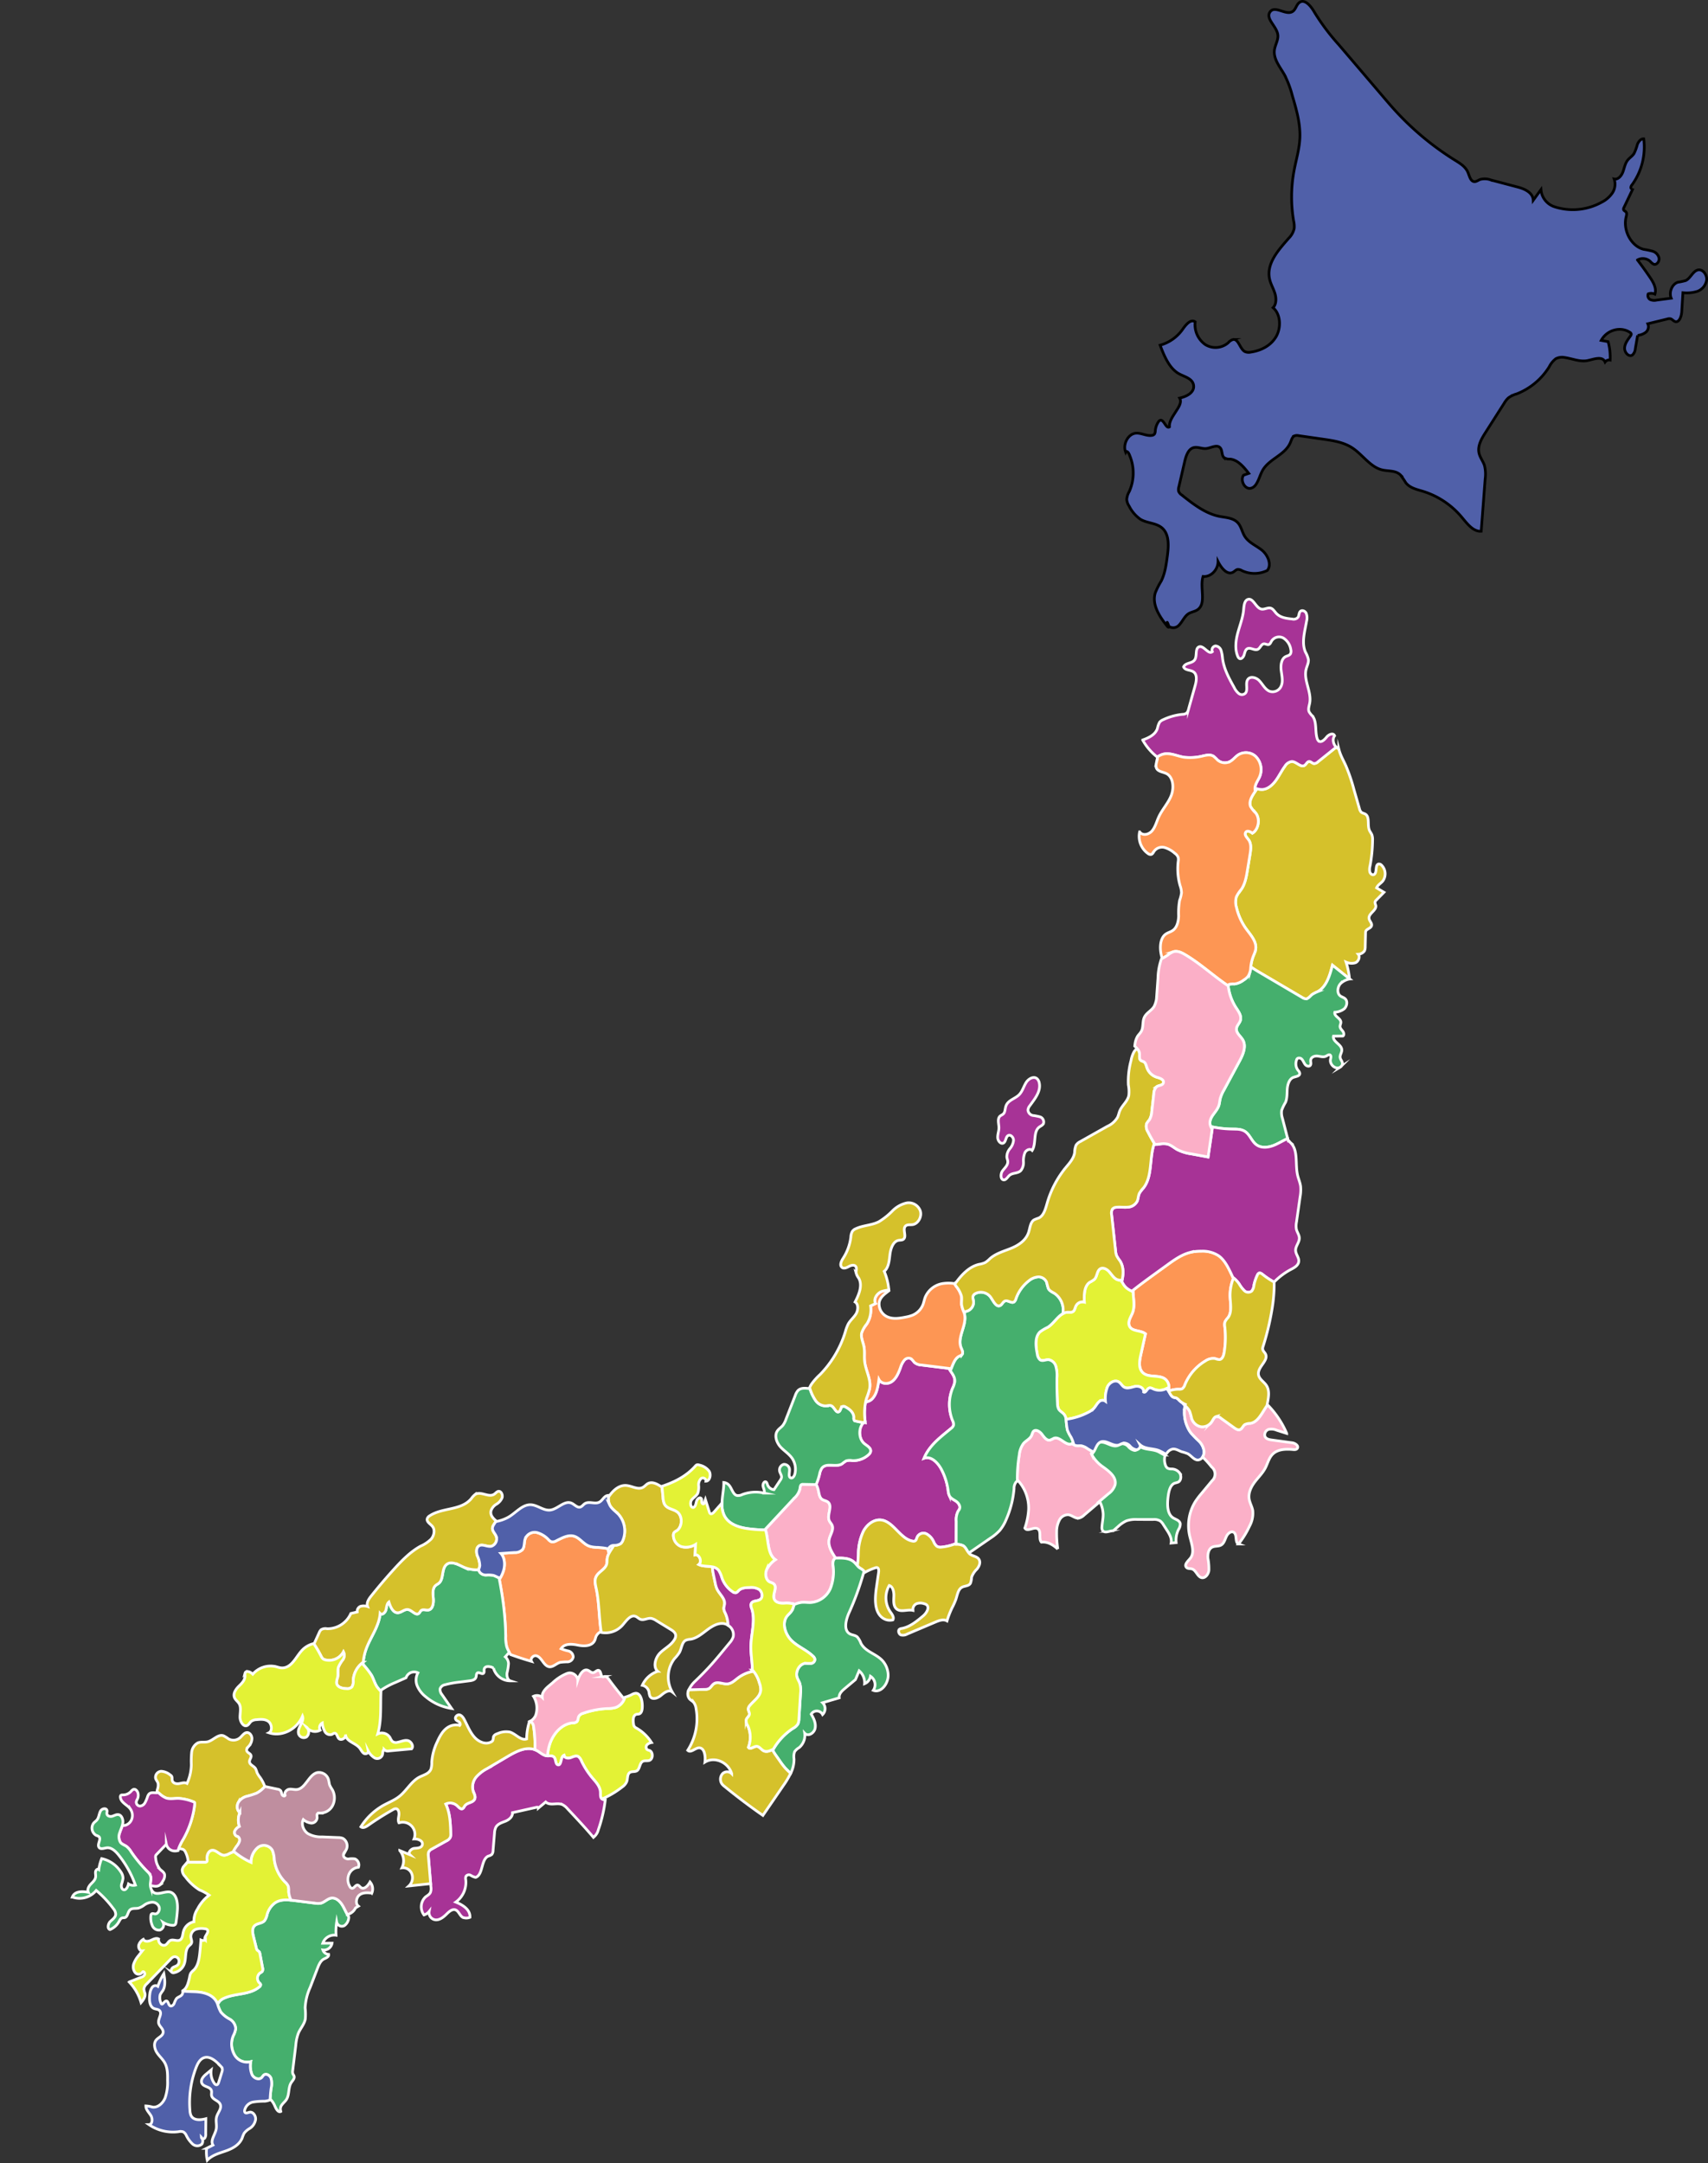 <svg
      xmlns="http://www.w3.org/2000/svg"
      width="631.692"
      height="799.967"
      viewBox="0 0 631.692 799.967"
    >
      <rect x="0" y="0" width="631.692" height="799.967" fill="#333333" stroke="none"/>
      <g
        id="グループ_49"
        data-name="グループ 49"
        transform="translate(-3079.572 -171.625)"
      >
        <path
          id="パス_6"
          data-name="パス 6"
          d="M5441.069,4725.53c-1.234-1.882-2.518-4.091-2.061-6.363.36-1.788,1.77-3.528,1.106-5.206-.26-.656-.8-1.131-1.079-1.778-.9-2.1,1.226-5.122-.31-6.707-.678-.7-1.769-.661-2.5-1.29-.822-.7-.954-1.991-1.2-3.111a10.425,10.425,0,0,0-.762-2.208h-.1l-4.79-.087a1.208,1.208,0,0,0-.628.1c-.47.266-.481.983-.57,1.56a6.694,6.694,0,0,1-2.047,3.385l-4.262,4.577-4.3,4.622-2.214,2.377c.025.075.059.146.083.222s.068.163.093.248c1.1,3.741.594,8.625,3.564,10.767a9.789,9.789,0,0,0-3.212,3.648c-.651,1.561-.369,3.747,1.009,4.534.576.329,1.289.4,1.745.907,1.165,1.306-.56,3.561-.029,5.3.461,1.511,2.262,1.769,3.7,1.711a10.826,10.826,0,0,1,3.711.293c.1.033.195.081.293.121a9.336,9.336,0,0,1,2.477-.7c1.111-.121,2.231.085,3.347.046a8.645,8.645,0,0,0,7.274-5.062,16.8,16.8,0,0,0,1.045-8.556,4.375,4.375,0,0,1,.085-1.814,2.513,2.513,0,0,1,.715-1c.036-.033.065-.072.1-.1C5441.256,4725.818,5441.162,4725.672,5441.069,4725.53Z"
          transform="translate(-2052.767 -3978.175)"
          fill="#fbb0c8"
          stroke="#fff"
          stroke-miterlimit="10"
          stroke-width="1"
        />

        <path
          id="パス_15"
          data-name="パス 15"
          d="M6563.83,3997.036c-.052-.127-.106-.253-.16-.379-.2-.46-.4-.913-.61-1.348-1.208-2.52-2.505-5.15-4.669-6.691a10.906,10.906,0,0,0-6.4-1.689,16.509,16.509,0,0,0-4.293.5c-3.078.818-5.8,2.771-8.449,4.691l-4.163,3.014c-2.8,2.03-5.605,4.073-8.332,6.227,0,.175,0,.347.007.519,0,.114,0,.23,0,.341.127,2.479.667,5.072-.175,7.372-.585,1.6-1.827,3.191-1.294,4.81.791,2.4,4.159,1.621,6.029,3.114l-1.731,7.789c-.463,2.085-.857,4.537.394,6.175,2.146,2.811,6.975.594,9.193,3.334a4.164,4.164,0,0,1,.846,2.4,6.454,6.454,0,0,1-.083,1.47,10.307,10.307,0,0,1,3.759-.669,2.413,2.413,0,0,0,1.185-.158,2.846,2.846,0,0,0,1.04-1.522,18.347,18.347,0,0,1,7.609-8.8,5,5,0,0,1,3.632-.842,4.018,4.018,0,0,0,1.65.345c1-.18,1.43-1.486,1.615-2.589a34.186,34.186,0,0,0,.248-9.494,4.173,4.173,0,0,1,.042-1.8,6.258,6.258,0,0,1,1.132-1.6c1.639-2.209.786-5.463.757-8.325A17.023,17.023,0,0,1,6563.83,3997.036Z"
          transform="translate(-3028.114 -3352.576)"
          fill="#fd9654"
          stroke="#fff"
          stroke-miterlimit="10"
          stroke-width="1"
        />

        <path
          id="パス_18"
          data-name="パス 18"
          d="M6290.192,4080.446c-2.219-2.741-7.047-.523-9.193-3.334-1.251-1.638-.857-4.09-.394-6.176l1.73-7.789c-1.869-1.493-5.238-.712-6.028-3.114-.533-1.619.709-3.213,1.294-4.811.842-2.3.3-4.893.175-7.372-.006-.112,0-.228,0-.341-.145-.056-.289-.111-.431-.172a6.931,6.931,0,0,1-2.458-1.634,7.806,7.806,0,0,1-1.279-2.008c-.065-.138-.126-.278-.188-.419a2.961,2.961,0,0,1-1.733-.286c-1.167-.584-1.889-1.875-2.8-2.873s-2.385-1.726-3.437-.916c-1.091.84-1,2.763-1.969,3.772a9.238,9.238,0,0,1-1.726,1.082c-2.083,1.4-2.173,4.652-2.016,7.348a2.73,2.73,0,0,0-3.184,1.567c-.286.634-.4,1.414-.9,1.85-.593.513-1.436.313-2.187.342a3.792,3.792,0,0,0-1.676.509c-2.013,1.091-3.487,3.718-5.55,5.021a17.375,17.375,0,0,0-2.891,1.707c-2.005,1.882-1.605,5.37-1.028,8.214a3.243,3.243,0,0,0,1.052,2.166c.917.591,2.062-.116,3.121-.064a3.407,3.407,0,0,1,2.718,2.532,12.552,12.552,0,0,1,.388,4.128q-.059,4.781.193,9.558a4.68,4.68,0,0,0,.405,1.991c.491.9,1.5,1.294,2.11,2.1a3.829,3.829,0,0,1,.673,1.742,24.314,24.314,0,0,0,8.3-2.625,7.222,7.222,0,0,0,1.936-1.366c.671-.713,1.119-1.659,1.816-2.34a1.848,1.848,0,0,1,2.526-.332,11.432,11.432,0,0,1,.779-5.447c.832-1.617,2.836-2.644,4.244-1.633.68.488,1.1,1.346,1.8,1.8,1.23.79,2.752.063,4.149-.222s3.332.507,3.119,2.067c.726.476,1.193-1.036,1.959-1.425.54-.274,1.151.073,1.7.327a5.533,5.533,0,0,0,4.73-.141,6.686,6.686,0,0,0,1-.583A4.166,4.166,0,0,0,6290.192,4080.446Z"
          transform="translate(-2779.128 -3398.211)"
          fill="#e3f235"
          stroke="#fff"
          stroke-miterlimit="10"
          stroke-width="1"
        />
        <path
          id="パス_19"
          data-name="パス 19"
          d="M5622.731,4366.405c-.879-.607-1.941-1.035-2.472-2.022a5.935,5.935,0,0,1-.489-2.029,23.286,23.286,0,0,0-2.459-7.733c-1.355-2.566-3.869-5.049-6.418-4.133,1.962-4.823,6.218-7.873,10.025-11.055a2.293,2.293,0,0,0,.872-1.139,2.829,2.829,0,0,0-.352-1.715,15.85,15.85,0,0,1-.017-11.944,8.035,8.035,0,0,0,.828-2.58c.083-1.481-.794-2.712-1.648-3.914-.2-.287-.406-.572-.594-.858l-.011-.019-10.031-1.247a4.3,4.3,0,0,1-2.7-1.005,11.2,11.2,0,0,0-1.053-1.24,2.029,2.029,0,0,0-2.623.455,7.642,7.642,0,0,0-1.424,2.737c-.7,1.915-1.518,3.908-3.052,5.076s-3.989,1.08-4.929-.7c-.345,2.653-.8,5.539-2.61,7.31a3.763,3.763,0,0,1-2.312,1.008,21.781,21.781,0,0,0-.161,7.157c.023.191.054.382.079.573-.217-.027-.434-.055-.651-.086-2.037,1.989-1.88,6.124.348,7.867,1.011.791,2.53,1.6,2.216,2.931a2.252,2.252,0,0,1-.774,1.113,8.37,8.37,0,0,1-6.064,2.15,4.653,4.653,0,0,0-2.193.107,12.034,12.034,0,0,0-1.5,1.084c-2.284,1.469-5.854-.6-7.527,1.671a6.306,6.306,0,0,0-.838,2.322,23.375,23.375,0,0,1-1.2,3.579c.019.038.038.074.056.112a10.425,10.425,0,0,1,.762,2.208c.246,1.12.376,2.407,1.2,3.111.734.628,1.824.589,2.5,1.29,1.536,1.585-.592,4.6.31,6.707.277.647.819,1.122,1.079,1.778.663,1.678-.747,3.418-1.106,5.206-.457,2.272.827,4.481,2.061,6.363.093.142.187.289.281.432l.066.1.517-.011c2.248-.049,4.725-.01,6.417,1.634.386.375.729.8,1.09,1.206a40.5,40.5,0,0,0,.36-4.366,19.935,19.935,0,0,1,1.874-8.418c1.345-2.508,3.853-4.431,6.469-4.152,4.624.493,7.139,7.083,11.735,7.831a1.306,1.306,0,0,0,.943-.115c.439-.291.53-.937.759-1.445a2.572,2.572,0,0,1,3.367-1.15,6.113,6.113,0,0,1,2.7,2.955,4.147,4.147,0,0,0,1.208,1.683,2.814,2.814,0,0,0,1.833.265,18.994,18.994,0,0,0,4.646-1.086c.21-.077.418-.156.625-.24,0-.15.008-.3.008-.448q.007-3.887.016-7.774a6.969,6.969,0,0,1,.694-3.71,5.419,5.419,0,0,0,.532-.859C5624.422,4368.176,5623.611,4367.013,5622.731,4366.405Z"
          transform="translate(-2189.556 -3639.543)"
          fill="#a73396"
          stroke="#fff"
          stroke-miterlimit="10"
          stroke-width="1"
        />
        <path
          id="パス_24"
          data-name="パス 24"
          d="M6217.313,4547.346a13.422,13.422,0,0,1-4.229-4.572c-.07-.136-.128-.279-.191-.419-.08-.179-.156-.359-.224-.544-.593-.324-1.183-.653-1.757-1.016a5.965,5.965,0,0,0-2.268-1.061c-.633-.086-1.281.065-1.91-.054a3,3,0,0,1-.893-.345,6.837,6.837,0,0,1-.66-.429,2.016,2.016,0,0,1-.269.127c-2.224.7-4.237-2.882-6.435-2.09a13.08,13.08,0,0,1-1.426.683c-1.249.281-2.217-1.11-3.034-2.2s-2.42-1.994-3.234-.9a5.774,5.774,0,0,0-.528,1.282c-.577,1.389-2.071,1.952-3.027,3.053a8.443,8.443,0,0,0-1.567,4.175,52.229,52.229,0,0,0-.71,9.327c.1.105.2.214.3.323.242.26.48.524.705.805a15.125,15.125,0,0,1,3.164,9.723,25.568,25.568,0,0,1-1.392,6.954c.961,1.612,3.51-.776,4.906.377,1.252,1.034.106,3.617,1.218,4.832,2.251-.25,4.265.923,6.051,2.568a40,40,0,0,1-.417-6.525,9.064,9.064,0,0,1,1.043-4.25,3.543,3.543,0,0,1,3.389-1.92c1.29.208,2.407,1.392,3.7,1.249a4.068,4.068,0,0,0,2.035-1.144l6.307-5.357,3.246-2.757a6.4,6.4,0,0,0,2.5-3.385C6222.281,4551.021,6219.5,4548.932,6217.313,4547.346Z"
          transform="translate(-2729.118 -3833.391)"
          fill="#fbb0c8"
          stroke="#fff"
          stroke-miterlimit="10"
          stroke-width="1"
        />
        <path
          id="パス_25"
          data-name="パス 25"
          d="M5954.617,4124.82a14.314,14.314,0,0,1-1.358-2.659,31.57,31.57,0,0,1-.467-3.923,3.829,3.829,0,0,0-.673-1.742c-.614-.805-1.619-1.2-2.11-2.1a4.68,4.68,0,0,1-.405-1.991q-.251-4.773-.193-9.558a12.552,12.552,0,0,0-.388-4.128,3.406,3.406,0,0,0-2.718-2.532c-1.059-.052-2.2.655-3.121.064a3.244,3.244,0,0,1-1.052-2.167c-.577-2.844-.977-6.332,1.028-8.214a17.374,17.374,0,0,1,2.891-1.706c2.063-1.3,3.537-3.93,5.55-5.021a7.471,7.471,0,0,0-2.945-7.392c-.876-.561-1.938-.946-2.437-1.923a19.847,19.847,0,0,1-.6-2.228,3.256,3.256,0,0,0-3.087-2.038,6.109,6.109,0,0,0-3.524,1.449,14.417,14.417,0,0,0-4.755,6.617,2.46,2.46,0,0,1-.624,1.132c-.968.781-2.336-.73-3.46-.273-.728.3-1.043,1.305-1.749,1.663-1.434.727-2.463-1.529-3.413-2.926a4.47,4.47,0,0,0-5.771-1.49,1.766,1.766,0,0,0-.792.767c-.314.693.062,1.506.134,2.278a3.512,3.512,0,0,1-2.431,3.445,4.859,4.859,0,0,1-1.194.226,7.9,7.9,0,0,1,.282.924c.942,4.113-2.862,8.514-1.279,12.376.333.812.882,1.785.39,2.491a2.444,2.444,0,0,1-1.077.66c-1.315.634-2.009,2.212-2.594,3.666l-.382.952-.305.759c.854,1.2,1.732,2.433,1.648,3.914a8.042,8.042,0,0,1-.828,2.58,15.848,15.848,0,0,0,.017,11.944,2.827,2.827,0,0,1,.351,1.715,2.294,2.294,0,0,1-.871,1.139c-3.807,3.182-8.063,6.232-10.025,11.055,2.548-.916,5.063,1.567,6.418,4.133a23.286,23.286,0,0,1,2.459,7.733,5.935,5.935,0,0,0,.489,2.029c.531.988,1.593,1.415,2.472,2.022s1.69,1.771,1.271,2.823a5.46,5.46,0,0,1-.532.86,6.972,6.972,0,0,0-.695,3.71q-.007,3.887-.015,7.774c0,.146,0,.3-.008.448,0,.11,0,.219-.009.33a5.25,5.25,0,0,1,2.687.544c.895.615,1.29,1.832,2.028,2.655l7.921-5.476a18.038,18.038,0,0,0,3.49-2.877,15.456,15.456,0,0,0,2.324-3.885,36.114,36.114,0,0,0,2.971-11.572,3.744,3.744,0,0,1,.8-2.5,1.827,1.827,0,0,1,.432-.267c0-.154-.01-.308-.012-.462a52.229,52.229,0,0,1,.71-9.327,8.443,8.443,0,0,1,1.567-4.175c.956-1.1,2.45-1.664,3.027-3.053a5.774,5.774,0,0,1,.528-1.282c.813-1.089,2.417-.181,3.234.9s1.786,2.478,3.034,2.2a13.08,13.08,0,0,0,1.426-.683c2.2-.792,4.211,2.787,6.435,2.09a2.016,2.016,0,0,0,.269-.127,2.461,2.461,0,0,0,.459-.288A11.2,11.2,0,0,0,5954.617,4124.82Z"
          transform="translate(-2478.939 -3421.684)"
          fill="#45af6d"
          stroke="#fff"
          stroke-miterlimit="10"
          stroke-width="1"
        />

        <path
          id="パス_33"
          data-name="パス 33"
          d="M3792.025,5967.586c-.683-1.2-1.213-2.508-1.958-3.662-.933-1.445-2.425-2.681-4.01-2.424-1.4.227-2.484,1.546-3.866,1.886a5.8,5.8,0,0,1-2.11-.006l-7.735-.972c-.372-.046-.75-.089-1.128-.128-2.017-.207-4.088-.218-5.821.878a7.847,7.847,0,0,0-3.065,4.4,5.994,5.994,0,0,1-.959,2.287c-1.028,1.159-2.952.859-3.891,2.106-.768,1.02-.493,2.539-.176,3.821l1,4.05a2.136,2.136,0,0,0,.409.955c.2.217.484.324.672.554a1.925,1.925,0,0,1,.318.877l.943,5.022a1.883,1.883,0,0,1-.081,1.338,2.457,2.457,0,0,1-.868.631,2.489,2.489,0,0,0-.287,3.614c.211.2.479.38.524.683a1,1,0,0,1-.461.841c-3.641,3.046-8.809,2.265-13.032,4.171a4.671,4.671,0,0,0-1.625,1.1,5.4,5.4,0,0,0-.757,1.227,13.541,13.541,0,0,0,1.163,2.833,10.686,10.686,0,0,0,3.271,2.6,4.346,4.346,0,0,1,2.217,3.508,7.929,7.929,0,0,1-.89,2.627,8.057,8.057,0,0,0,.5,7.169,5.342,5.342,0,0,0,5.963,2.431,8.829,8.829,0,0,0,.46,4.8c.732,1.42,2.686,2.152,3.705.971.2-.23.346-.512.561-.724.845-.832,2.294-.092,2.747,1.058a7.455,7.455,0,0,1,.064,3.71c-.182,1.318-.3,2.647-.358,3.979.074.073.144.15.215.226a7.414,7.414,0,0,1,1.449,2.191c.481,1.142,1.275,2.721,2.3,2.191a2.487,2.487,0,0,1,.439-2.515c.522-.7,1.219-1.237,1.675-1.995,1.083-1.8.566-4.391,1.713-6.138.5-.764,1.343-1.545,1.054-2.436-.1-.308-.327-.546-.444-.846a2.624,2.624,0,0,1-.052-1.261l1.146-9.4a16.092,16.092,0,0,1,.945-4.353c.764-1.8,2.188-3.269,2.558-5.216a20.643,20.643,0,0,0-.052-4.125,20.616,20.616,0,0,1,1.843-7.569l2.7-7.023c.522-1.358,1.137-2.828,2.337-3.466.79-.42,1.987-.8,1.815-1.757a2.365,2.365,0,0,1-2.145-1.611,3.031,3.031,0,0,0,3.392-2.523l-3.429.026a4.535,4.535,0,0,1,4.913-2.969,22.45,22.45,0,0,1,.23-4.9,1.955,1.955,0,0,0,2.847,1.359,3.9,3.9,0,0,0,1.624-3.268C3792.354,5968.153,3792.188,5967.871,3792.025,5967.586Z"
          transform="translate(-583.978 -5087.873)"
          fill="#45af6d"
          stroke="#fff"
          stroke-miterlimit="10"
          stroke-width="1"
        />
        <path
          id="パス_35"
          data-name="パス 35"
          d="M3532.814,5818.017a7.4,7.4,0,0,0-.134-1.96,4.5,4.5,0,0,0-1.269-1.681,14.387,14.387,0,0,1-3.929-8.263,10.194,10.194,0,0,0-.691-3.4,3.649,3.649,0,0,0-5.236-1.183,7.205,7.205,0,0,0-2.7,5.6,27.079,27.079,0,0,1-6.243-3.934c-.114.038-.23.068-.343.109a13.678,13.678,0,0,0-1.323.549,4.651,4.651,0,0,1-2.022.676c-1.669-.033-2.991-2.181-4.628-1.816-1.229.274-1.856,1.913-1.691,3.293a1.226,1.226,0,0,1-.075.84.843.843,0,0,1-.739.253l-6.118-.012h-.355l-1.032,1.234a3.3,3.3,0,0,0-.86,1.526,3.429,3.429,0,0,0,1.1,2.582,19.427,19.427,0,0,0,5.256,4.92,17.6,17.6,0,0,1,3.606,1.962,15.154,15.154,0,0,0-4.3,5.117,7.991,7.991,0,0,0-1.33,4.706,5.04,5.04,0,0,0-3.954,3.877c-.231.989-.271,2.179-1.028,2.758-1.089.832-2.7-.34-3.867.339-.589.341-.914,1.074-1.467,1.482-1.177.871-3.039-.551-2.728-2.084-.909-.5-1.968.08-2.906.506s-2.239.582-2.764-.381a3.732,3.732,0,0,0-1.712,2.188c-.2.967.437,2.168,1.328,2.088l-1.337,1.71a9.723,9.723,0,0,0-1.789,2.969,3.547,3.547,0,0,0,.491,3.362,1.7,1.7,0,0,0,2.768-.283c.442-.292.952.466.754.994a1.908,1.908,0,0,1-1.22.964l-4.515,1.786a18.313,18.313,0,0,1,4.4,7.625c.8-.936,1.669-2.093,1.44-3.36a10.54,10.54,0,0,1-.405-1.581,2.97,2.97,0,0,1,1.08-2l8.838-9.156a3.191,3.191,0,0,1,.948-.761,1.545,1.545,0,0,1,1.923.716,1.953,1.953,0,0,1-.309,2.226c-.5.48-1.207.573-1.766.957s-.888,1.4-.334,1.8a1.034,1.034,0,0,0,.765.11,5.056,5.056,0,0,0,3.925-3.679c.581-2.076.095-4.693,1.543-6.155.35-.354.8-.622.994-1.1.288-.735-.176-1.548-.241-2.347a2.9,2.9,0,0,1,1.878-2.78,6.963,6.963,0,0,1,3.337-.184,1.256,1.256,0,0,1,.9.362c.827,1.042-1.62,2.731-.726,3.7a1.737,1.737,0,0,1-1.665.088q-.156,2.391-.41,4.771c-.245,2.3-.653,4.789-2.218,6.318a5.725,5.725,0,0,0-1.146,1.211,4.529,4.529,0,0,0-.4,1.361,19.181,19.181,0,0,1-.565,2.21,6.721,6.721,0,0,1-.847,1.852,4.07,4.07,0,0,1-1.1,1.028c0,.043.013.086.015.129,1.459.2,2.98.21,4.439.267,3.1.12,6.636.919,8.131,3.932a7.944,7.944,0,0,1,.314.757,5.4,5.4,0,0,1,.757-1.227,4.671,4.671,0,0,1,1.625-1.1c4.223-1.906,9.391-1.125,13.032-4.171a1,1,0,0,0,.461-.841c-.045-.3-.313-.485-.524-.683a2.489,2.489,0,0,1,.287-3.614,2.457,2.457,0,0,0,.868-.631,1.883,1.883,0,0,0,.081-1.338l-.943-5.022a1.925,1.925,0,0,0-.318-.877c-.189-.229-.472-.337-.672-.554a2.136,2.136,0,0,1-.409-.955l-1-4.05c-.316-1.282-.592-2.8.176-3.821.939-1.247,2.863-.948,3.891-2.106a5.994,5.994,0,0,0,.959-2.287,7.847,7.847,0,0,1,3.065-4.4c1.733-1.1,3.8-1.085,5.821-.878A8.7,8.7,0,0,1,3532.814,5818.017Z"
          transform="translate(-346.465 -4946.759)"
          fill="#e3f235"
          stroke="#fff"
          stroke-miterlimit="10"
          stroke-width="1"
        />

        <path
          id="パス_40"
          data-name="パス 40"
          d="M3594.446,5476.348a14.416,14.416,0,0,0-1.715-3.317,8.635,8.635,0,0,1-1.16-1.824,8.612,8.612,0,0,0-.542-1.464c-.648-1.039-2.29-1.4-2.24-2.665.03-.757.745-1.4.58-2.135-.2-.878-1.475-1.037-1.621-1.927-.1-.58.357-1.068.729-1.489a4.366,4.366,0,0,0,1.227-2.945c-.038-1.111-.864-2.224-1.864-2.169-1.026.055-1.7,1.164-2.5,1.873a3.753,3.753,0,0,1-4.332.449,10.985,10.985,0,0,0-1.845-1.144c-2.015-.677-3.772,1.724-5.827,2.232-1.223.3-2.558-.081-3.721.439a4.567,4.567,0,0,0-2.225,3.549,33.54,33.54,0,0,0-.115,4.509,17.552,17.552,0,0,1-1.583,6.907c-.9-.5-1.964-.1-2.957.071s-2.278-.111-2.517-1.2c-.105-.479.03-1.02-.183-1.452a1.7,1.7,0,0,0-.645-.622,5.653,5.653,0,0,0-3.278-1.288,2.24,2.24,0,0,0-2.061,2.546c.168.7.734,1.222.921,1.92a4.5,4.5,0,0,1-.241,2.229c-.067.264-.09.538-.141.807l.45.378.5.422a8.23,8.23,0,0,0,2.342,1.552c1.461.536,3.049.141,4.587.152a17.552,17.552,0,0,1,5.566,1.286.742.742,0,0,1,.427.278.91.91,0,0,1,.059.568,33.946,33.946,0,0,1-4.274,13.054,19,19,0,0,0-1.643,3.314,6.638,6.638,0,0,0,1.258.269,1.586,1.586,0,0,1,.364.118,2,2,0,0,1,.71.662,9.205,9.205,0,0,1,1.148,3.7c.021.117.042.233.065.349l6.118.012a.843.843,0,0,0,.739-.253,1.226,1.226,0,0,0,.075-.84c-.165-1.38.462-3.019,1.691-3.293,1.637-.365,2.958,1.784,4.628,1.816a4.651,4.651,0,0,0,2.022-.676,13.678,13.678,0,0,1,1.323-.549c.047-.09.1-.175.15-.265a16.369,16.369,0,0,1,1.171-1.867,5.452,5.452,0,0,0,1.016-1.745,1.6,1.6,0,0,0-.571-1.809c-.2-.1-.432-.124-.634-.227a1.579,1.579,0,0,1-.41-2.036,3.989,3.989,0,0,1,1.6-1.479,7.11,7.11,0,0,1,.184-5.142c-1.088-.7-1.25-2.5-.6-3.7a5.18,5.18,0,0,1,3.065-2.274,31.629,31.629,0,0,0,3.627-1.137,9.8,9.8,0,0,0,3.111-2.5Z"
          transform="translate(-416.947 -4644.011)"
          fill="#d5c12b"
          stroke="#fff"
          stroke-miterlimit="10"
          stroke-width="1"
        />
        <path
          id="パス_41"
          data-name="パス 41"
          d="M3470.6,5634.472a.742.742,0,0,0-.427-.278,17.552,17.552,0,0,0-5.566-1.286c-1.539-.011-3.126.384-4.587-.152a8.241,8.241,0,0,1-2.342-1.552l-.5-.422a2.847,2.847,0,0,1-.529.072c-1.027.041-2.177-.292-2.9.477a2.828,2.828,0,0,0-.527.967,12.074,12.074,0,0,1-.953,2.25,2.323,2.323,0,0,1-1.853,1.224,1.449,1.449,0,0,1-1.359-1.591,4.159,4.159,0,0,1,.44-1.052,3.329,3.329,0,0,0,.182-2.192c-.217-.822-.953-1.591-1.689-1.337a2.709,2.709,0,0,0-.936.793,3.957,3.957,0,0,1-2.88,1.243c-.311,0-.673-.025-.872.24a.934.934,0,0,0-.119.657c.23,2.046,2.6,2.755,3.73,4.388a4.164,4.164,0,0,1,.529,3.48,3.621,3.621,0,0,1-2.307,2.427,4.479,4.479,0,0,1-1.258.159c-.25.864-.639,1.689-.917,2.548a4.088,4.088,0,0,0,.229,3.632c.6.785,1.583,1.027,2.352,1.6a7.4,7.4,0,0,1,1.65,1.991,52.318,52.318,0,0,0,6.329,7.583c1.634,1.743.638,3.026.752,4.792,1.232.249,2.464.573,3.463-.157a4.662,4.662,0,0,0,1.175-1.541,3.321,3.321,0,0,0,.607-2.417c-.247-.88-1.115-1.306-1.725-1.93a7.624,7.624,0,0,1-1.565-4.105,1.713,1.713,0,0,1,0-.855,1.532,1.532,0,0,1,.374-.524l3.58-3.742a3.206,3.206,0,0,0,3.188,2.521,4.736,4.736,0,0,0,1.153-.154,6.953,6.953,0,0,1,.225-.819,18.988,18.988,0,0,1,1.643-3.314,33.943,33.943,0,0,0,4.274-13.054A.91.91,0,0,0,3470.6,5634.472Z"
          transform="translate(-319.083 -4796.173)"
          fill="#a73396"
          stroke="#fff"
          stroke-miterlimit="10"
          stroke-width="1"
        />
        <path
          id="パス_42"
          data-name="パス 42"
          d="M3571.1,6231.178c-.453-1.15-1.9-1.89-2.747-1.058-.215.211-.362.494-.561.724-1.019,1.181-2.973.449-3.705-.971a8.829,8.829,0,0,1-.46-4.8,5.342,5.342,0,0,1-5.963-2.431,8.056,8.056,0,0,1-.5-7.168,7.935,7.935,0,0,0,.89-2.628,4.346,4.346,0,0,0-2.217-3.508,10.692,10.692,0,0,1-3.271-2.6,13.556,13.556,0,0,1-1.163-2.833,7.882,7.882,0,0,0-.315-.757c-1.5-3.013-5.036-3.812-8.131-3.932-1.459-.057-2.98-.063-4.439-.267a2.076,2.076,0,0,1-.261,1.256c-.493.78-1.532.878-2.124,1.569a8.677,8.677,0,0,0-.86,1.843c-.3.608-1,1.12-1.533.751-.611-.425-.614-1.75-1.335-1.746-.767.006-1.37,1.658-1.857,1a4.654,4.654,0,0,1-.41-3.337,8.72,8.72,0,0,1,.912-1.4c1.148-1.779.818-4.208.437-6.356a20.788,20.788,0,0,0-2.21,4.676,1.535,1.535,0,0,0-2.138.429,5.174,5.174,0,0,0-.836,2.456c-.3,1.989-.161,4.568,1.528,5.308.739.323,1.691.229,2.189.917.865,1.2-.718,2.884-.475,4.4.209,1.308,1.737,2.092,1.694,3.419-.047,1.465-1.833,1.912-2.67,3.047-.955,1.293-.481,3.287.418,4.629s2.159,2.374,2.918,3.819c1,1.9.992,4.217.959,6.412a17.507,17.507,0,0,1-.9,6.424c-.821,1.984-2.634,3.635-4.59,3.414a11.408,11.408,0,0,0-2.532-.435c-.006,1.4,1.155,2.407,1.862,3.569s.553,3.316-.71,3.337a15.714,15.714,0,0,0,10.944,2.619,2.9,2.9,0,0,1,1.8.1,3.012,3.012,0,0,1,1.041,1.227,10.582,10.582,0,0,0,2.331,3.217,2.588,2.588,0,0,0,3.452.041,2.072,2.072,0,0,0,.086-2.062.5.5,0,0,1-.267-.415,1.688,1.688,0,0,1,.267.415.747.747,0,0,0,.936-.106,2.469,2.469,0,0,0,.4-1.63l.043-5.586c-1.986.527-4.614.749-5.533-1.276a5.168,5.168,0,0,1-.354-1.713,36.113,36.113,0,0,1,2.233-15.811c.561-1.46,1.314-2.981,2.624-3.616,2.292-1.113,4.738,1.01,6.51,2.97a2.185,2.185,0,0,1,.611,1,2.375,2.375,0,0,1-.155,1.143l-1.158,3.741c-.127.412-.309.881-.688.989-.406.115-.786-.257-1.04-.627a6.931,6.931,0,0,1-1.085-4.835l-1.944,1.623c-.945.789-2.006,2.012-1.526,3.213.622,1.558,3.213,1.228,3.592,2.88.125.546-.068,1.129.022,1.684.272,1.667,2.65,1.815,3.234,3.38.571,1.53-.932,2.976-1.368,4.56-.4,1.455.135,3.049-.146,4.538-.392,2.069-2.281,4.182-1.194,5.917l-2.354,1.185a13.889,13.889,0,0,0,.241,4.406c1.853-1.929,4.46-2.59,6.88-3.446s4.972-2.187,6.025-4.754a11.407,11.407,0,0,1,.744-1.8,7.092,7.092,0,0,1,2.076-1.773,4.79,4.79,0,0,0,2.15-3.3c.125-1.4-.967-2.933-2.211-2.681-.63.127-1.45.576-1.777-.035a1.09,1.09,0,0,1-.066-.663,3.964,3.964,0,0,1,3.066-3.053,26.31,26.31,0,0,1,4.355-.318,6.815,6.815,0,0,0,2-.5c0-.11.012-.22.018-.33.06-1.332.176-2.66.358-3.979A7.455,7.455,0,0,0,3571.1,6231.178Z"
          transform="translate(-391.323 -5290.945)"
          fill="#5060a9"
          stroke="#fff"
          stroke-miterlimit="10"
          stroke-width="1"
        />
        <path
          id="パス_43"
          data-name="パス 43"
          d="M4788.475,5357.63a2.8,2.8,0,0,1-.955-.389,1.333,1.333,0,0,1,.075-1.758,3.081,3.081,0,0,1,1.619-.78,15.86,15.86,0,0,0-5.566-5.349,2.085,2.085,0,0,1-.845-.684,2.3,2.3,0,0,1-.234-.769c-.246-1.364-.235-3.235.969-3.62.366-.118.767-.047,1.13-.173.964-.337,1.141-1.743,1.142-2.866,0-2.036-.565-4.758-2.4-4.778a3.793,3.793,0,0,0-1.659.572,12.454,12.454,0,0,1-2.332.882,7.2,7.2,0,0,1-.289.7,5.594,5.594,0,0,1-3.1,3.088,11.892,11.892,0,0,1-3.342.43,31.366,31.366,0,0,0-8.751,1.725,2.653,2.653,0,0,0-1.64,1.16c-.3.6-.226,1.417-.659,1.912a2.112,2.112,0,0,1-1.537.484c-3.782.281-7,3.583-8.4,7.5a18.305,18.305,0,0,0-.97,4.711c.913.042,1.943-.168,2.518.587.638.839.394,2.563,1.37,2.741,1.388.251.9-2.978,2.218-3.533.2,1.064,1.539,1.212,2.471.878s1.958-.894,2.826-.391a3.4,3.4,0,0,1,1.139,1.583,28.926,28.926,0,0,0,4.071,6.317c1.291,1.519,2.826,3.093,2.953,5.177.055.9-.11,1.989.526,2.555.018.017.041.022.059.037.458-.194.911-.4,1.36-.62a33.071,33.071,0,0,0,6.153-3.837,4.669,4.669,0,0,0,1.648-1.953c.407-1.109.168-2.606,1.035-3.317.775-.636,1.953-.178,2.773-.738,1.052-.719.934-2.667,1.991-3.377.772-.519,1.8-.114,2.65-.456C4789.84,5360.738,4789.825,5358.151,4788.475,5357.63Z"
          transform="translate(-1468.681 -4538.598)"
          fill="#e3f235"
          stroke="#fff"
          stroke-miterlimit="10"
          stroke-width="1"
        />
        <path
          id="パス_44"
          data-name="パス 44"
          d="M4432.27,5524.01c-.019-.015-.041-.021-.059-.037-.636-.565-.472-1.652-.526-2.555-.126-2.084-1.661-3.659-2.952-5.177a28.91,28.91,0,0,1-4.072-6.317,3.4,3.4,0,0,0-1.139-1.583c-.868-.5-1.895.057-2.826.391s-2.27.186-2.47-.878c-1.314.555-.831,3.784-2.218,3.533-.976-.177-.732-1.9-1.37-2.741-.574-.755-1.605-.545-2.518-.587-.085,0-.171-.007-.254-.016-1.379-.156-2.471-1.315-3.722-1.979a6.028,6.028,0,0,0-.661-.3c-3.24-1.246-6.91.616-10.019,2.451l-7.651,4.517a14.11,14.11,0,0,0-4.012,3.084,5.7,5.7,0,0,0-1.227,5.018c.3,1.005.978,2.008.677,3.013-.476,1.589-2.735,1.346-3.689,2.642-.269.365-.437.856-.82,1.06-.69.368-1.378-.438-1.956-1a3.8,3.8,0,0,0-4.31-.7c1.61,3.274,1.753,7.16,1.859,10.888a3.541,3.541,0,0,1-.149,1.4,3,3,0,0,1-1.489,1.377l-5.258,2.932a2.652,2.652,0,0,0-1.252,1.122,3.149,3.149,0,0,0-.128,1.538q.423,5.1.846,10.2l.1,1.205a4.063,4.063,0,0,1-.185,2.061c-.38.8-1.217,1.17-1.87,1.718a5,5,0,0,0-.5,6.6,3.962,3.962,0,0,0,1.911-1.306,2.665,2.665,0,0,0,2.56,3.131c1.478,0,2.776-1.051,3.88-2.141.952-.939,2.152-2.027,3.348-1.542,1.139.461,1.541,2.113,2.614,2.737a3.511,3.511,0,0,0,2.684,0c.171-2.9-2.776-4.647-5.242-5.629a8.972,8.972,0,0,0,3.685-8.261,2.345,2.345,0,0,1,.067-1.257,1.314,1.314,0,0,1,1.758-.394,5.922,5.922,0,0,0,1.825.773c2.833-.95,1.942-6.682,4.7-7.875a3.455,3.455,0,0,0,1.292-.607,2.445,2.445,0,0,0,.457-1.483q.267-3.171.535-6.342a5.9,5.9,0,0,1,.443-2.112c.674-1.369,2.211-1.807,3.534-2.332s2.773-1.625,2.664-3.18l8.811-1.979c.269-.061.6-.1.77.138a.227.227,0,0,1,.024.118l2.69-2.241c1.621,1.541,4.226.108,6.208.986a6.286,6.286,0,0,1,1.9,1.563c3.238,3.45,6.477,6.9,9.542,10.542a5.172,5.172,0,0,0,1.828-2.851,52.7,52.7,0,0,0,2.557-11A2.372,2.372,0,0,1,4432.27,5524.01Z"
          transform="translate(-1130.065 -4687.03)"
          fill="#a73396"
          stroke="#fff"
          stroke-miterlimit="10"
          stroke-width="1"
        />

        <path
          id="パス_48"
          data-name="パス 48"
          d="M4245.056,5406.691a3.181,3.181,0,0,0-.341-1.167,3.33,3.33,0,0,0-.935-.879c-.1.053-.194.111-.294.155a22.281,22.281,0,0,0-1.016,6.391c-2.172.719-4.021-1.911-6.211-2.555a7.5,7.5,0,0,0-4.356.5c-.7.226-1.5.556-1.716,1.327a6.41,6.41,0,0,1-.236,1.292,1.342,1.342,0,0,1-.568.517c-2.029,1.124-4.57.07-6.178-1.706s-2.546-4.139-3.675-6.322c-.436-.843-.992-1.738-1.846-1.952s-1.886.8-1.454,1.649c.237.464.758.621,1.165.905s.708.972.342,1.318a5.7,5.7,0,0,0-4.46.767c-1.8,1.168-2.945,3.257-3.871,5.334a20.454,20.454,0,0,0-2.024,7.473,7.856,7.856,0,0,1-.3,2.58c-.7,1.77-2.722,2.184-4.3,3-2.914,1.516-4.658,4.884-7.252,7-1.874,1.528-4.126,2.351-6.2,3.521a23.422,23.422,0,0,0-8.167,7.846c.782.627,1.857.042,2.672-.531a109.057,109.057,0,0,1,9.23-5.823,1.815,1.815,0,0,1,1.149-.34c.867.15,1.135,1.412,1.01,2.376s-.423,2.024.035,2.855a4.481,4.481,0,0,1,5.561,5.949c1.418-.061,3.438.645,3.06,2.165-.3,1.223-1.82,1.222-2.958,1.318s-2.471,1.547-1.6,2.364l-3.762-1.536a5.8,5.8,0,0,1,.785,6.388A3.418,3.418,0,0,1,4200,5461.1a4.127,4.127,0,0,1-1.091,4.461l8.055-.849q-.423-5.1-.846-10.2a3.148,3.148,0,0,1,.128-1.538,2.651,2.651,0,0,1,1.251-1.122l5.258-2.932a3,3,0,0,0,1.489-1.377,3.532,3.532,0,0,0,.148-1.4c-.106-3.729-.249-7.614-1.859-10.888a3.8,3.8,0,0,1,4.311.7c.578.558,1.266,1.364,1.956,1,.382-.2.551-.7.819-1.06.955-1.3,3.214-1.053,3.689-2.642.3-1.005-.377-2.008-.677-3.013a5.7,5.7,0,0,1,1.227-5.018,14.112,14.112,0,0,1,4.013-3.084l7.651-4.517c3.108-1.835,6.779-3.7,10.019-2.451A46.776,46.776,0,0,0,4245.056,5406.691Z"
          transform="translate(-968.126 -4596.423)"
          fill="#d5c12b"
          stroke="#fff"
          stroke-miterlimit="10"
          stroke-width="1"
        />
        <path
          id="パス_49"
          data-name="パス 49"
          d="M4732.256,5275.518c-1.81-2.217-3.585-4.467-5.285-6.789-.4-.548-.934-1.159-1.56-1.028a3.007,3.007,0,0,1-.51.134c-.931.025-.687-1.938-1.538-2.358-.714-.354-1.373.7-2.149.8-.72.094-1.3-.636-1.983-.895-1.724-.65-3.075,1.67-3.7,3.568a3.108,3.108,0,0,0-3.1-2.586,4.047,4.047,0,0,0-.942.216,17.219,17.219,0,0,0-5.263,3.415l-1.329,1.112c-1.3,1.083-2.733,2.515-2.541,4.3a3.028,3.028,0,0,0-3.232-.385,8.236,8.236,0,0,1,.811,7.031,4.544,4.544,0,0,1-1.632,1.973,4.325,4.325,0,0,1-.4.224,3.33,3.33,0,0,1,.935.879,3.181,3.181,0,0,1,.341,1.167,46.776,46.776,0,0,1,.488,8.467,5.98,5.98,0,0,1,.661.3c1.251.664,2.343,1.823,3.722,1.979.083.009.169.012.254.016a18.326,18.326,0,0,1,.97-4.711c1.4-3.914,4.619-7.216,8.4-7.5a2.112,2.112,0,0,0,1.537-.484c.433-.494.358-1.308.659-1.912a2.653,2.653,0,0,1,1.64-1.16,31.366,31.366,0,0,1,8.751-1.725,11.887,11.887,0,0,0,3.341-.43,5.6,5.6,0,0,0,3.1-3.088C4732.553,5275.872,4732.4,5275.7,4732.256,5275.518Z"
          transform="translate(-1422.25 -4476.027)"
          fill="#fbb0c8"
          stroke="#fff"
          stroke-miterlimit="10"
          stroke-width="1"
        />
        <path
          id="パス_50"
          data-name="パス 50"
          d="M3842.949,5618.513c-.747,1.361-2.151,2.921-3.361,2.063-.427-.3-.733-.884-1.238-.928-.839-.074-1.36,1.4-2.181,1.191a1.192,1.192,0,0,1-.633-.559,5.079,5.079,0,0,1-.368-4.637,4.189,4.189,0,0,1,3.5-2.564,2.451,2.451,0,0,0-1.3-3.111,7.826,7.826,0,0,0-2.441.035c-.818,0-1.79-.5-1.813-1.41-.019-.742.594-1.282.967-1.9a3.2,3.2,0,0,0-1.194-4.314,4.763,4.763,0,0,0-1.774-.3l-5.87-.241a9.893,9.893,0,0,1-5.3-1.235c-1.557-1.056-2.564-3.406-1.673-5.174a5.64,5.64,0,0,0,2.915,1.311,2.126,2.126,0,0,0,2.2-2.014c-.01-.482-.195-1.029.077-1.405.249-.344.718-.31,1.115-.3a5.087,5.087,0,0,0,4.565-2.847,6.294,6.294,0,0,0-.146-5.812,11.516,11.516,0,0,1-.934-1.613c-.24-.629-.267-1.333-.446-1.987a3.662,3.662,0,0,0-4.312-2.681c-3.06.886-4.236,5.858-7.38,6.236-.968.116-1.949-.258-2.913-.1s-1.932,1.285-1.46,2.231c-.187.494-.91.233-1.131-.243s-.226-1.075-.544-1.477a1.858,1.858,0,0,0-1.143-.549l-4.682-.994-.018.021a9.8,9.8,0,0,1-3.111,2.5,31.618,31.618,0,0,1-3.627,1.137,5.179,5.179,0,0,0-3.064,2.274c-.648,1.2-.486,3,.6,3.7a7.109,7.109,0,0,0-.184,5.142,3.989,3.989,0,0,0-1.6,1.479,1.579,1.579,0,0,0,.41,2.036c.2.1.432.125.634.227a1.6,1.6,0,0,1,.571,1.809,5.447,5.447,0,0,1-1.016,1.745,16.335,16.335,0,0,0-1.171,1.867c.063.054.13.1.193.156a27.079,27.079,0,0,0,6.243,3.934,7.205,7.205,0,0,1,2.7-5.6,3.648,3.648,0,0,1,5.236,1.182,10.194,10.194,0,0,1,.691,3.4,14.382,14.382,0,0,0,3.929,8.262,4.5,4.5,0,0,1,1.269,1.682,7.388,7.388,0,0,1,.133,1.959,8.71,8.71,0,0,0,.891,3.148c.379.039.756.082,1.128.128l7.735.972a5.8,5.8,0,0,0,2.11.006c1.382-.339,2.465-1.659,3.866-1.886,1.585-.257,3.076.979,4.01,2.424.745,1.154,1.275,2.465,1.958,3.662a4.419,4.419,0,0,0,.491-.14,4.6,4.6,0,0,0,2.533-2.312l1.057-.646c-1.255-.951-.762-3.332.524-4.229s2.927-.762,4.439-.594A3.918,3.918,0,0,0,3842.949,5618.513Z"
          transform="translate(-626.526 -4750.844)"
          fill="#bf8e9f"
          stroke="#fff"
          stroke-miterlimit="10"
          stroke-width="1"
        />

        <path
          id="パス_53"
          data-name="パス 53"
          d="M5741.794,4822.123c-.648-1.385-2.481-1.308-3.594-2.261a2.86,2.86,0,0,1-.251-.289c-.738-.823-1.133-2.04-2.028-2.654a5.25,5.25,0,0,0-2.687-.544c-.126-.01-.253-.014-.376-.031-.083-.011-.159-.043-.24-.059a18.994,18.994,0,0,1-4.646,1.086,2.814,2.814,0,0,1-1.833-.265,4.147,4.147,0,0,1-1.208-1.683,6.113,6.113,0,0,0-2.7-2.955,2.572,2.572,0,0,0-3.367,1.15c-.229.508-.319,1.155-.759,1.445a1.306,1.306,0,0,1-.943.115c-4.6-.748-7.111-7.338-11.735-7.831-2.616-.279-5.124,1.644-6.469,4.152a19.935,19.935,0,0,0-1.874,8.418,40.5,40.5,0,0,1-.36,4.366,5.031,5.031,0,0,0,.524.544c.466.381,1.013.626,1.474,1.014a3.554,3.554,0,0,1,.468.487,3.963,3.963,0,0,1,.282.414,21.176,21.176,0,0,1,3.81-1.678,1.185,1.185,0,0,1,.764-.092c.587.2.609,1.1.512,1.777q-.4,2.8-.808,5.591c-.562,3.887-.846,8.609,1.975,10.993a4.615,4.615,0,0,0,4.126.969c.521-1-.36-2.142-1.012-3.045a9.148,9.148,0,0,1-.343-9.677c1.371.4,1.767,2.345,1.711,3.917s-.237,3.372.75,4.5c1.525,1.748,4.2.294,6.34.808a2.268,2.268,0,0,1,1.312-2.494,4.224,4.224,0,0,1,2.808.009,2.19,2.19,0,0,1,.913.422c1.178,1.044-.078,3.071-1.28,4.08-2.413,2.025-4.956,4.113-7.94,4.652a1.734,1.734,0,0,0-.839.294c-.641.534-.217,1.794.535,2.1a3.1,3.1,0,0,0,2.33-.33l10.422-4.417c1.248-.529,2.61-1.064,3.888-.634a2.992,2.992,0,0,1,.417.2c.043-.143.083-.286.128-.428a32.959,32.959,0,0,1,1.695-4.309,27.422,27.422,0,0,0,1.479-3.286c.527-1.6.792-3.569,2.144-4.378,1.051-.629,2.581-.4,3.222-1.523a7.717,7.717,0,0,0,.425-2.235,7.63,7.63,0,0,1,1.978-3.008C5741.688,4824.6,5742.316,4823.239,5741.794,4822.123Z"
          transform="translate(-2300.046 -4073.568)"
          fill="#d5c12b"
          stroke="#fff"
          stroke-miterlimit="10"
          stroke-width="1"
        />

        <path
          id="パス_58"
          data-name="パス 58"
          d="M5478.832,4961.747c-2.37-2.592-6.311-3.254-7.984-6.447a7.721,7.721,0,0,0-1.337-2.326c-.822-.729-2.019-.66-2.927-1.249-2.242-1.452-1.246-5.224-.079-7.8a104.454,104.454,0,0,0,5.3-14.508c.069-.243.146-.483.213-.726a3.554,3.554,0,0,0-.468-.487c-.461-.388-1.008-.633-1.474-1.014a4.985,4.985,0,0,1-.524-.544c-.361-.4-.7-.831-1.09-1.206-1.692-1.645-4.169-1.683-6.417-1.634l-.516.011-.168,0a2.513,2.513,0,0,0-.715,1,4.375,4.375,0,0,0-.085,1.814,16.8,16.8,0,0,1-1.045,8.556,8.645,8.645,0,0,1-7.274,5.062c-1.116.039-2.235-.167-3.347-.046a9.336,9.336,0,0,0-2.477.7c-.116.047-.23.1-.345.145a6.491,6.491,0,0,1-.862,2.325c-.511.764-1.252,1.3-1.788,2.046-1.933,2.681-.43,6.828,1.935,9.041s5.425,3.361,7.762,5.609a1.976,1.976,0,0,1,.707,1.173,1.518,1.518,0,0,1-1.317,1.5,16.58,16.58,0,0,1-2.076-.034c-2.208.112-3.917,2.965-3.159,5.27.245.744.686,1.39.952,2.124a9.768,9.768,0,0,1,.288,3.92q-.284,4.585-.569,9.169a4.935,4.935,0,0,1-.4,1.99,4.622,4.622,0,0,1-1.782,1.594,22.743,22.743,0,0,0-7.281,7.7c-.085.145-.162.3-.243.443a23.163,23.163,0,0,0,1.372,2.129l1.261,1.8a25.92,25.92,0,0,0,2.075,2.7,25.506,25.506,0,0,0,1.944,1.842,11.477,11.477,0,0,0,1.221-5.283,5.389,5.389,0,0,1,.235-2.722,5.225,5.225,0,0,1,1.644-1.469,5.917,5.917,0,0,0,2.073-5.318c1.213,1.313,3.467.01,3.844-1.824s-.486-3.688-1.44-5.243a2.407,2.407,0,0,1,4.211.137,3.069,3.069,0,0,0,.009-4.364l6.153-1.82c-.2-1.346.89-2.458,1.87-3.281l4.121-3.456,1.37-3.249a5.756,5.756,0,0,1,2.008,4.777,3.588,3.588,0,0,0,2.179-2.763,3.709,3.709,0,0,1,1.037,5.212c2.809,1.115,5.634-2.479,5.5-5.788A8.3,8.3,0,0,0,5478.832,4961.747Z"
          transform="translate(-2072.878 -4175.929)"
          fill="#45af6d"
          stroke="#fff"
          stroke-miterlimit="10"
          stroke-width="1"
        />
        <path
          id="パス_59"
          data-name="パス 59"
          d="M4644.066,4851.6a1.4,1.4,0,0,1,.064-.231,20.563,20.563,0,0,0-2.781-.439c-1.645-.132-3.358-.057-4.866-.8-1.77-.871-3.052-2.777-4.908-3.393-2.232-.74-4.539.582-6.67,1.627a2.527,2.527,0,0,1-1.951.349,2.979,2.979,0,0,1-.937-.693,9.138,9.138,0,0,0-4.388-2.685,3.78,3.78,0,0,0-4.249,2.227c-.487,1.323-.19,2.994-1.026,4.08a3.749,3.749,0,0,1-2.9,1.092l-5.086.348c1.394,1.537,1.605,4.031,1.035,6.118a12.7,12.7,0,0,1-1.295,2.99c-.1.171-.208.335-.312.5.5,2.592.951,5.2,1.309,7.82a105.773,105.773,0,0,1,1.034,13.211,13.473,13.473,0,0,0,.389,3.891,10.646,10.646,0,0,0,.94,2.018q.234.417.46.837,3.849,1.4,7.771,2.528c-.554-.984.606-2.259,1.641-2.094s1.786,1.141,2.438,2.048,1.408,1.881,2.444,2.037c1.438.216,2.63-1.223,4.037-1.621a19.645,19.645,0,0,1,2.813-.189,2.217,2.217,0,0,0,2.046-1.8,2.362,2.362,0,0,0-1.74-2.218,14.532,14.532,0,0,1-2.757-.846c1.331-2.082,4.142-1.736,6.4-1.291s5.2.389,6.128-1.947c.18-.453.257-.951.457-1.394a3.684,3.684,0,0,1,1.394-1.5c.141-.1.28-.194.425-.284-.79-5.184-.684-10.608-1.782-15.75-.3-1.39-.676-2.887-.175-4.2.816-2.142,3.623-2.871,4.075-5.142.109-.548.058-1.12.115-1.678a5.712,5.712,0,0,1,.687-2.088A2.837,2.837,0,0,1,4644.066,4851.6Z"
          transform="translate(-1339.548 -4106.917)"
          fill="#fc9555"
          stroke="#fff"
          stroke-miterlimit="10"
          stroke-width="1"
        />
        <path
          id="パス_60"
          data-name="パス 60"
          d="M4944.372,4742.02a4.3,4.3,0,0,1-.558-1.726,10.823,10.823,0,0,1,.28-1.519c.3-2.208-1.887-3.739-2.809-5.725a10.536,10.536,0,0,1-.659-2.26q-.237-1.118-.475-2.238a26.086,26.086,0,0,1-.582-3.667c-1.6-.3-3.474-.09-4.979-.834,1.311-1.062.189-3.923-1.4-3.581l.2-3.884a6.675,6.675,0,0,1-5.188.842,4.424,4.424,0,0,1-3.026-4.354,1.691,1.691,0,0,1,.22-.782,2.379,2.379,0,0,1,.884-.665c2.216-1.317,2.443-5.378.39-6.988-1.467-1.151-3.674-1.132-4.684-2.782a6.019,6.019,0,0,1-.643-2.58l-.366-3.806q-.186-.133-.38-.263c-1.561-1.062-3.419-1.983-4.982-1.036-.575.349-1.022.917-1.6,1.263-1.874,1.126-4.1-.444-6.223-.628-2.449-.212-4.619,1.486-6.191,3.676-.16.222-.322.441-.468.672a6.019,6.019,0,0,0,.429,2.714c.709,1.589,2.243,2.472,3.385,3.711a9.255,9.255,0,0,1,1.532,9.518,3.225,3.225,0,0,1-.8,1.212,4.385,4.385,0,0,1-2.537.627c-.114.225-.234.445-.361.652-.185.3-.379.6-.574.9-.3.463-.6.931-.85,1.416a5.712,5.712,0,0,0-.687,2.088c-.057.558-.005,1.13-.115,1.678-.452,2.271-3.259,3-4.075,5.142-.5,1.316-.122,2.813.175,4.2,1.1,5.143.992,10.567,1.782,15.75.021.136.049.269.071.4a8.434,8.434,0,0,0,7.836-2.681c1.4-1.608,2.956-4,4.857-3.258.635.249,1.129.834,1.767,1.075,1.247.471,2.585-.492,3.9-.353a4.925,4.925,0,0,1,1.969.843l5.4,3.307c.8.491,1.7,1.141,1.775,2.154a2.69,2.69,0,0,1-.441,1.518c-1.273,2.185-3.615,3.246-5.352,4.993s-2.7,5.176-.847,6.77a9.6,9.6,0,0,0-5.7,5.173,3.147,3.147,0,0,1,2.463,2.459,6.948,6.948,0,0,0,.34,1.534c.733,1.529,2.846.827,4.086-.223s2.914-2.308,4.183-1.3a11.143,11.143,0,0,1,.809-12.3,14.6,14.6,0,0,0,1.881-2.356c.794-1.5.869-3.665,2.273-4.442a5.216,5.216,0,0,1,1.792-.4c2.205-.34,4.079-1.886,5.919-3.278s3.913-2.725,6.134-2.548a4.015,4.015,0,0,1,1.85.68A11.7,11.7,0,0,0,4944.372,4742.02Z"
          transform="translate(-1596.549 -3973.782)"
          fill="#d5c12b"
          stroke="#fff"
          stroke-miterlimit="10"
          stroke-width="1"
        />
        <path
          id="パス_61"
          data-name="パス 61"
          d="M5214.955,5305.1a25.92,25.92,0,0,1-2.075-2.7l-1.261-1.8a23.17,23.17,0,0,1-1.372-2.129c-.047-.085-.082-.177-.126-.263-1.094.52-2.228.944-3.26.405-.906-.473-1.557-1.64-2.558-1.634-1.1.006-2.42,1.356-3.039.353a10.33,10.33,0,0,0-.278-8.069,3.167,3.167,0,0,1-.527-2.1c.216-.793,1.1-1.244,1.184-2.068.066-.671-.447-1.273-.43-1.948a2.137,2.137,0,0,1,.595-1.267c1.537-1.845,3.925-3.3,4.032-5.815a7.389,7.389,0,0,0-.534-2.629,11.281,11.281,0,0,0-2.149-4.232c-.146.023-.29.052-.434.081a12.957,12.957,0,0,0-5.253,2.341c-1.21.907-2.375,2.07-3.826,2.249-1.788.222-3.792-1.082-5.281.04-.609.458-.978,1.249-1.616,1.654a3.392,3.392,0,0,1-1.792.374l-5.731.125a3.048,3.048,0,0,0,.18,3.276c.462.567,1.149.857,1.624,1.412a4.693,4.693,0,0,1,.866,2.236,21.6,21.6,0,0,1-3.079,15.458c1.145,1.121,2.748-.939,4.274-.91,1.969.039,2.354,3.113,2.093,5.281,3.533-2.2,8.646.01,9.909,4.284a2.39,2.39,0,0,0-3.386-.027,3.1,3.1,0,0,0-.279,3.748,5.154,5.154,0,0,0,.993.979q6.916,5.659,14.2,10.724l7.5-10.958a33.383,33.383,0,0,0,2.776-4.622A25.506,25.506,0,0,1,5214.955,5305.1Z"
          transform="translate(-1844.894 -4479.479)"
          fill="#d5c12b"
          stroke="#fff"
          stroke-miterlimit="10"
          stroke-width="1"
        />
        <path
          id="パス_62"
          data-name="パス 62"
          d="M5208.779,4962.421c.928-.891.491-2.721-.522-3.489a5.584,5.584,0,0,0-3.553-.766c-1.45.018-3.04.092-4.12,1.168a2.629,2.629,0,0,1-.891.747,1.543,1.543,0,0,1-1.278-.342,10.375,10.375,0,0,1-3.963-5.108,9.757,9.757,0,0,0-1.235-2.844,3.7,3.7,0,0,0-2.34-1.268,26.086,26.086,0,0,0,.582,3.667q.238,1.119.475,2.238a10.508,10.508,0,0,0,.659,2.26c.922,1.985,3.114,3.517,2.809,5.725a10.892,10.892,0,0,0-.279,1.519,4.3,4.3,0,0,0,.558,1.726,11.693,11.693,0,0,1,1.021,4.511,3.98,3.98,0,0,1,1.887,4.259,6.392,6.392,0,0,1-1.375,2.263l-1.771,2.156c-1.53,1.862-3.06,3.724-4.654,5.519-2.021,2.274-4.141,4.438-6.322,6.521a10.2,10.2,0,0,0-2.278,3.111l5.731-.125a3.392,3.392,0,0,0,1.792-.374c.638-.406,1.007-1.2,1.616-1.654,1.489-1.122,3.493.182,5.281-.04,1.451-.179,2.616-1.342,3.826-2.249a12.957,12.957,0,0,1,5.253-2.341c0-.16,0-.322,0-.482,0-2.908-.584-5.889-.538-8.826.073-4.652,1.755-9.448.342-13.828a3.1,3.1,0,0,1-.252-1.835C5205.685,4962.822,5207.755,4963.405,5208.779,4962.421Z"
          transform="translate(-1847.856 -4199.417)"
          fill="#a73396"
          stroke="#fff"
          stroke-miterlimit="10"
          stroke-width="1"
        />
        <path
          id="パス_64"
          data-name="パス 64"
          d="M6905.658,2498.053a4.5,4.5,0,0,0-.491-5.971,1.278,1.278,0,0,0-1.047-.363c-1.363.318-.424,3.3-1.708,3.9-.61.284-1.319-.291-1.522-.99a4.718,4.718,0,0,1,.082-2.175,54.234,54.234,0,0,0,.946-9.482,5.449,5.449,0,0,0-.25-2.045c-.236-.6-.67-1.087-.925-1.681-.827-1.928.208-4.881-1.453-5.959-.5-.326-1.145-.356-1.59-.771a2.935,2.935,0,0,1-.667-1.369l-2-6.953a64.177,64.177,0,0,0-3.015-8.856c-.724-1.6-1.579-3.124-2.175-4.784-.16-.447-.284-.9-.406-1.359a4.4,4.4,0,0,1-.937-.66c-.014-.013-.025-.031-.04-.044l-6.744,5.406a2.09,2.09,0,0,1-1.5.652c-.658-.1-1.182-.851-1.841-.757s-.975.96-1.533,1.367c-1.434,1.047-3.061-1.334-4.776-1.365a3.523,3.523,0,0,0-2.59,1.755c-1.258,1.7-2.181,3.68-3.442,5.377s-3,3.154-4.979,3.22a6.2,6.2,0,0,1-1.892-.282l-.658.984-.371.555c-.994,1.487-2.037,3.378-1.349,5.065a11.113,11.113,0,0,0,1.923,2.4c1.7,2.195,1.05,6.078-1.249,7.445-.771-.622-2.018-1.16-2.517-.259-.521.941.56,1.914,1.172,2.785,1.017,1.447.771,3.5.475,5.308l-.943,5.742c-.414,2.523-.869,5.15-2.271,7.187a13.282,13.282,0,0,0-1.829,2.746,6.942,6.942,0,0,0,.023,3.95,22.072,22.072,0,0,0,3.678,8.047c1.672,2.27,3.935,4.709,3.406,7.583a11.8,11.8,0,0,1-.784,2.225,15.8,15.8,0,0,0-1,4.112c.059.042.121.078.18.12,1.05.744,2.156,1.407,3.255,2.053l2.333,1.373,13.24,7.793a2.639,2.639,0,0,0,1.443.506c.918-.06,1.526-1.042,2.281-1.625a12.385,12.385,0,0,1,1.972-1.022c3.245-1.69,4.543-5.968,5.515-9.8l6.293,5.027a28.418,28.418,0,0,0-1.271-6.161,5.052,5.052,0,0,0,3.472.232c1.1-.473,1.824-2.164,1.04-3.144a2.966,2.966,0,0,0,2.29-1.238,3.682,3.682,0,0,0,.289-1.637q.062-2.667.123-5.333c.1-1.192,1.97-1.237,2.226-2.4.2-.917-.775-1.635-.932-2.563-.331-1.952,2.917-3.023,2.466-4.945a3.37,3.37,0,0,1-.278-1.111,1.468,1.468,0,0,1,.5-.815l2.825-2.873-2.725-1.624C6903.822,2499.458,6904.923,2498.921,6905.658,2498.053Z"
          transform="translate(-3314.708 -2000.539)"
          fill="#d5c12b"
          stroke="#fff"
          stroke-miterlimit="10"
          stroke-width="1"
        />
        <path
          id="パス_65"
          data-name="パス 65"
          d="M6820.9,3125.4c-1.2-1.036-.906-3.281.182-4.455a6.5,6.5,0,0,1,3.331-1.7c0-.03,0-.06-.007-.09l-6.293-5.027c-.972,3.832-2.27,8.11-5.515,9.8a12.385,12.385,0,0,0-1.972,1.022c-.755.583-1.363,1.564-2.281,1.625a2.639,2.639,0,0,1-1.443-.506l-13.24-7.793-2.333-1.373c-1.1-.647-2.205-1.31-3.255-2.053-.1.29-.187.589-.264.893a7.3,7.3,0,0,1-.92,2.49,5.561,5.561,0,0,1-1.551,1.328,7.361,7.361,0,0,1-3.482,1.515,7.688,7.688,0,0,0-1.75.08,2.236,2.236,0,0,0-.591.286c.012.115.029.229.042.344a18.518,18.518,0,0,0,2.834,7.993c.943,1.428,2.16,3.064,1.666,4.749-.32,1.089-1.314,1.867-1.451,3-.209,1.736,1.588,2.841,2.4,4.339,1.282,2.352,0,5.337-1.272,7.7l-5.785,10.742a13.285,13.285,0,0,0-1.368,3.179c-.2.84-.244,1.725-.511,2.543-.777,2.38-3.349,3.973-3.288,6.5a3.666,3.666,0,0,0,.285,1.271c.224.046.447.092.671.136a39,39,0,0,0,6.916.785c1.821.023,3.781-.086,5.3,1.029,1.559,1.145,2.273,3.325,3.764,4.576,2.074,1.74,5.04,1.222,7.44.115,1.473-.679,2.9-1.552,4.379-2.2l-1.925-7.461a6.6,6.6,0,0,1-.294-2.976,16.934,16.934,0,0,1,1.43-2.963c.666-1.563.508-3.38.658-5.1s.828-3.645,2.316-4.154c.941-.323,2.407-.45,2.288-1.536a2.181,2.181,0,0,0-.63-1.052,3.988,3.988,0,0,1-.529-3.86c.139-.835,1.292-.876,1.864-.311s.819,1.434,1.334,2.062,1.588.874,1.954.128c.259-.529-.021-1.184.046-1.781.133-1.174,1.479-1.627,2.539-1.506s2.181.529,3.148.033c.529-.271,1.171-.784,1.6-.346.354.362.145,1,.045,1.522-.384,2.03,1.985,3.934,3.6,2.894a1.672,1.672,0,0,0,.817-1.346c0-.808-.729-1.407-.848-2.2-.14-.944.606-1.8.615-2.754.02-2.176-3.507-3.046-3.09-5.172l3.518-.044c.526-.367.309-1.292-.095-1.818s-.964-1.015-.985-1.706c-.015-.528.3-1.011.306-1.539,0-1.58-2.621-2.208-2.242-3.731a6.259,6.259,0,0,0,3.475-1.261c.955-.872,1.348-2.647.47-3.612C6822.379,3126.038,6821.518,3125.925,6820.9,3125.4Z"
          transform="translate(-3245.737 -2585.525)"
          fill="#45af6d"
          stroke="#fff"
          stroke-miterlimit="10"
          stroke-width="1"
        />
        <path
          id="パス_66"
          data-name="パス 66"
          d="M6542.086,3633.673a14.435,14.435,0,0,0,.194-3.979c-.191-1.4-.786-2.686-1.107-4.054-.958-4.081.315-9.241-2.553-12a4.1,4.1,0,0,1-.6-.665c-.095.007-.19,0-.286.009q-.119-.461-.238-.922c-1.479.646-2.906,1.519-4.379,2.2-2.4,1.107-5.366,1.625-7.44-.115-1.491-1.251-2.205-3.431-3.764-4.576-1.519-1.115-3.479-1.006-5.3-1.029a39,39,0,0,1-6.916-.785q-.065.441-.13.882l-1.506,10.246-6.178-1.151a16.346,16.346,0,0,1-5.269-1.618c-1.184-.68-2.253-1.669-3.553-2a7.58,7.58,0,0,0-2.658-.042l-1.951.2-.434.044c-1.714,5.29-.53,11.86-3.9,16.053a9.512,9.512,0,0,0-1.516,2.042c-.388.887-.373,1.94-.764,2.826a4.13,4.13,0,0,1-3.518,2.2c-1.4.136-2.819-.122-4.219.042a2.006,2.006,0,0,0-1.4.632,2.976,2.976,0,0,0-.31,2.15q.727,6.657,1.452,13.314a6.583,6.583,0,0,0,.344,1.717,11.591,11.591,0,0,0,1.255,1.954c1.343,2.063,1.381,4.573.837,7.1-.035.164-.077.327-.117.491a7.8,7.8,0,0,0,1.28,2.008,6.925,6.925,0,0,0,2.458,1.634c.143-.114.28-.234.423-.347,2.726-2.155,5.529-4.2,8.332-6.227l4.163-3.014c2.651-1.92,5.371-3.873,8.449-4.691a16.509,16.509,0,0,1,4.293-.5,10.906,10.906,0,0,1,6.4,1.689c2.164,1.541,3.461,4.171,4.669,6.691.208.435.413.889.61,1.348.078.057.156.113.232.172a10.074,10.074,0,0,1,2.042,2.152,12.334,12.334,0,0,0,1.938,2.558,2.072,2.072,0,0,0,2.779.135,4.172,4.172,0,0,0,.793-2.123,15.746,15.746,0,0,1,1.27-3.771,1.43,1.43,0,0,1,.536-.683c.418-.218.9.066,1.284.349a29.023,29.023,0,0,0,4.364,2.926l.019-.021a24.792,24.792,0,0,1,6.252-4.685c1.248-.651,2.747-1.479,2.852-3.005.1-1.4-1.1-2.557-1.159-3.958-.076-1.655,1.426-3.01,1.368-4.666-.041-1.153-.829-2.1-1.091-3.219a7.271,7.271,0,0,1,.047-2.67Z"
          transform="translate(-2981.691 -3019.34)"
          fill="#a73396"
          stroke="#fff"
          stroke-miterlimit="10"
          stroke-width="1"
        />
        <path
          id="パス_67"
          data-name="パス 67"
          d="M6440.876,4598.042c-2.219-1.465-2.146-5-1.793-7.84.247-1.985.768-4.354,2.485-4.967a8.746,8.746,0,0,0,1.282-.387c1.028-.554,1.2-2.256.54-3.294a3.72,3.72,0,0,0-3-1.552,2.919,2.919,0,0,1-1.573-.329,2.3,2.3,0,0,1-.731-1.089,6.033,6.033,0,0,1-.131-3.614c-.09-.046-.181-.092-.27-.14a24.654,24.654,0,0,0-2.541-1.358c-2.327-.926-5.15-.461-7.067-2.2.438.855-.486,1.922-1.371,1.883a4.016,4.016,0,0,1-2.3-1.363,3.13,3.13,0,0,0-2.37-1.129,9.765,9.765,0,0,0-1.651.695c-2.357.819-5-2.261-7.149-.92-.964.6-1.378,1.863-1.925,2.928a4.936,4.936,0,0,1-.409.655c-.074.1-.151.194-.231.287.063.14.122.284.191.419a13.412,13.412,0,0,0,4.228,4.572c2.19,1.586,4.968,3.676,4.4,6.509a6.4,6.4,0,0,1-2.5,3.385l-3.246,2.757a11.072,11.072,0,0,1,1.3,4.716c.042,1.576-.328,3.128-.433,4.7a2.344,2.344,0,0,0,.189,1.323c.515.89,1.715.611,2.644.374a8.334,8.334,0,0,1,1.284-.219c.027,0,.055,0,.082,0l1.709-1.483a11.636,11.636,0,0,1,3.123-2.166,10.644,10.644,0,0,1,4.034-.517l5.881.007a4.354,4.354,0,0,1,2.641.577,5.086,5.086,0,0,1,1.161,1.4l1.277,1.971c.918,1.418,1.885,3.069,1.554,4.777l1.869-.168a8.9,8.9,0,0,1,.858-4.812,3.714,3.714,0,0,0,.656-2.155C6443.365,4599,6441.88,4598.7,6440.876,4598.042Z"
          transform="translate(-2927.491 -3865.089)"
          fill="#45af6d"
          stroke="#fff"
          stroke-miterlimit="10"
          stroke-width="1"
        />
        <path
          id="パス_69"
          data-name="パス 69"
          d="M6638.489,2047.464c-.445-1.244-2.166-.512-2.964.49s-2.069,2.218-3,1.369a2.112,2.112,0,0,1-.524-.988c-.792-2.724-.008-6.1-1.731-8.23a6.645,6.645,0,0,1-1.227-1.56c-.4-.985.04-2.109.237-3.167.78-4.179-2.355-8.449-1.312-12.556.3-1.181.941-2.309.83-3.53a9.156,9.156,0,0,0-1.076-2.761c-1.544-3.516-.245-7.65.414-11.493a4.8,4.8,0,0,0-.158-2.927c-.437-.872-1.646-1.3-2.253-.567-.477.578-.362,1.538-.8,2.152a2.22,2.22,0,0,1-2.142.577c-2.1-.206-4.373-.5-5.882-2.13-.623-.673-1.123-1.576-1.952-1.865-1.156-.4-2.395.583-3.583.316-2.023-.454-2.971-4.219-4.95-3.571-1.282.42-1.441,2.31-1.57,3.788-.258,2.949-1.376,5.707-2.145,8.544s-1.169,6.005-.035,8.687a1.625,1.625,0,0,0,.591.812c.7.4,1.474-.437,1.749-1.257s.417-1.805,1.087-2.263c1.19-.813,2.822.8,4.073.111.833-.46,1.165-1.805,2.083-1.972.671-.122,1.371.478,2,.2.461-.207.662-.789.933-1.251a3.29,3.29,0,0,1,4.38-1.105,6.1,6.1,0,0,1,2.737,4.3,2.276,2.276,0,0,1-.091,1.463c-.367.692-1.22.771-1.871,1.12-1.58.848-1.843,3.227-1.6,5.157s.753,4-.025,5.746a3.427,3.427,0,0,1-4.373,1.854c-1.578-.7-2.448-2.543-3.675-3.849s-3.561-1.89-4.411-.255c-.763,1.467.3,3.68-.774,4.877a1.853,1.853,0,0,1-2.43.088,6.39,6.39,0,0,1-1.689-2.2c-1.868-3.34-3.778-6.8-4.3-10.691a12.977,12.977,0,0,0-.535-2.972,2.4,2.4,0,0,0-2.054-1.728,1.507,1.507,0,0,0-1.19,2.116c-1.457,1.3-3.228-2.524-4.97-1.766-1.469.639-.611,3.3-1.524,4.73-.95,1.488-3.429,1.032-4.151,2.671.635,1.443,2.671.994,3.825,1.962,1.283,1.076.933,3.277.453,4.981l-2.46,8.737a2.921,2.921,0,0,1-.652,1.359,2.485,2.485,0,0,1-1.541.5,21.984,21.984,0,0,0-7.172,1.989,3.334,3.334,0,0,0-1.326.945,7.941,7.941,0,0,0-.8,2.28c-.808,2.4-3.264,3.48-5.455,4.287a21.01,21.01,0,0,0,5.387,6.3c.058-.038.118-.069.175-.106a7.007,7.007,0,0,1,2.027-.948c2.532-.644,5.089.705,7.658,1.135a19.239,19.239,0,0,0,7.216-.521c1.261-.273,2.652-.555,3.76.168a13.149,13.149,0,0,1,1.436,1.349,4.123,4.123,0,0,0,4.807.514c.995-.587,1.748-1.575,2.694-2.253a5.317,5.317,0,0,1,6.67.476,6.9,6.9,0,0,1,1.532,7.226c-.562,1.451-1.626,2.69-1.823,4.255-.009.069,0,.133,0,.2.247.082.495.157.743.227a6.2,6.2,0,0,0,1.892.282c1.98-.067,3.719-1.523,4.979-3.22s2.184-3.677,3.442-5.377a3.523,3.523,0,0,1,2.59-1.755c1.715.031,3.342,2.412,4.776,1.365.558-.407.871-1.272,1.533-1.367s1.183.657,1.841.757a2.09,2.09,0,0,0,1.5-.652l6.744-5.406C6638.013,2050.619,6637.557,2048.65,6638.489,2047.464Z"
          transform="translate(-3065.327 -1603.706)"
          fill="#a73396"
          stroke="#fff"
          stroke-miterlimit="10"
          stroke-width="1"
        />
        <path
          id="パス_71"
          data-name="パス 71"
          d="M6382.854,4405.784a42.221,42.221,0,0,1-2.969-3.045,10.908,10.908,0,0,1-1.357-2.41,12.816,12.816,0,0,1-.855-7.443c.014-.067.036-.132.051-.2-.245-.231-.487-.465-.712-.714a4.315,4.315,0,0,1-.292-.362,7.1,7.1,0,0,1-1.235-.97,3.386,3.386,0,0,0-.941-.787c-.338-.148-.718-.137-1.063-.263-.877-.319-1.269-1.36-1.808-2.227-.015-.023-.028-.048-.043-.072a3.239,3.239,0,0,0-.674-.794,2.056,2.056,0,0,0-.183-.116,5.532,5.532,0,0,1-4.73.141c-.547-.255-1.159-.6-1.7-.328-.767.389-1.233,1.9-1.959,1.425.213-1.56-1.722-2.352-3.119-2.067s-2.919,1.012-4.149.222c-.7-.45-1.121-1.308-1.8-1.8-1.408-1.011-3.412.016-4.244,1.633a11.431,11.431,0,0,0-.779,5.446,1.848,1.848,0,0,0-2.526.332c-.7.681-1.145,1.627-1.816,2.34a7.223,7.223,0,0,1-1.936,1.366,24.322,24.322,0,0,1-8.3,2.625,31.478,31.478,0,0,0,.467,3.923,14.342,14.342,0,0,0,1.357,2.659,11.19,11.19,0,0,1,.845,2.089c.072.238.143.475.2.718a3,3,0,0,0,.893.345c.628.12,1.277-.032,1.91.054a5.97,5.97,0,0,1,2.268,1.061c.574.363,1.164.692,1.757,1.016.153.083.3.177.456.258a4.881,4.881,0,0,0,.409-.654c.547-1.065.961-2.329,1.925-2.929,2.155-1.34,4.792,1.74,7.149.921a9.728,9.728,0,0,1,1.651-.7,3.132,3.132,0,0,1,2.37,1.129,4.011,4.011,0,0,0,2.3,1.363c.885.04,1.81-1.028,1.371-1.883,1.917,1.733,4.74,1.269,7.067,2.2a24.693,24.693,0,0,1,2.541,1.357q.253-.341.524-.655a3.33,3.33,0,0,1,1.962-1.268c1.171-.172,2.258.621,3.386,1.011a15.317,15.317,0,0,1,2.145.688c1.34.694,2.334,2.377,3.813,2.349a2.157,2.157,0,0,0,1.721-1.116,3.545,3.545,0,0,0,.546-2.023A6.257,6.257,0,0,0,6382.854,4405.784Z"
          transform="translate(-2859.861 -3701.166)"
          fill="#5060a9"
          stroke="#fff"
          stroke-miterlimit="10"
          stroke-width="1"
        />
        <path
          id="パス_73"
          data-name="パス 73"
          d="M6734.584,4470.015l-7.691-1.049c-.951-.13-2.072-.4-2.43-1.384a2.107,2.107,0,0,1,1.4-2.525,4.933,4.933,0,0,1,2.958.311l3.718,1.188a34.262,34.262,0,0,0-7.093-10.588c-.067.092-.134.185-.2.279-1.872,2.683-3.276,6.125-6.191,6.583a4.516,4.516,0,0,0-2.031.453c-.669.476-.963,1.489-1.7,1.819s-1.535-.167-2.2-.644l-4.865-3.5a2.273,2.273,0,0,0-1.827-.63c-.748.213-1.111,1.118-1.561,1.815a4.19,4.19,0,0,1-4.036,1.938,4.486,4.486,0,0,1-3.438-3.044,25.233,25.233,0,0,0-.748-2.7,6.98,6.98,0,0,0-1.7-2.037c-.015.067-.037.131-.051.2a12.817,12.817,0,0,0,.855,7.444,10.894,10.894,0,0,0,1.357,2.41,42.021,42.021,0,0,0,2.969,3.045,6.259,6.259,0,0,1,1.894,3.849,3.545,3.545,0,0,1-.546,2.023,34.71,34.71,0,0,1,3.323,3.683,3.344,3.344,0,0,1,.154,5.125l-3.864,4.661a30.022,30.022,0,0,0-2.317,3.05,16.971,16.971,0,0,0-2.041,12.817c.663,2.724,1.911,5.948.239,8.072-.82,1.042-2.325,2.262-1.543,3.339.483.665,1.429.434,2.167.676,1.464.48,1.97,2.795,3.453,3.194,1.325.357,2.543-1.141,2.754-2.637a20.239,20.239,0,0,0-.352-4.509c-.128-1.508.184-3.27,1.373-4.01,1.1-.684,2.567-.248,3.643-.976,1-.674,1.307-2.081,1.872-3.213s1.93-2.106,2.828-1.281c1.1,1.015.246,3.666,1.6,4.192a33.246,33.246,0,0,0,4.09-6.653,9.867,9.867,0,0,0,1.171-5.714c-.261-1.5-1.1-2.813-1.334-4.316-.343-2.239.731-4.454,2.042-6.2s2.9-3.25,3.931-5.216c.822-1.573,1.267-3.416,2.383-4.747,1.921-2.292,5.13-2.337,7.94-2.083.554.05,1.22.05,1.531-.462C6737.064,4471.089,6735.641,4470.159,6734.584,4470.015Z"
          transform="translate(-3177.084 -3764.784)"
          fill="#fbb0c8"
          stroke="#fff"
          stroke-miterlimit="10"
          stroke-width="1"
        />
        <path
          id="パス_75"
          data-name="パス 75"
          d="M6685.186,4067.26a55.455,55.455,0,0,0,.824-10.193l-.02-.011a29.023,29.023,0,0,1-4.364-2.926c-.385-.282-.866-.567-1.284-.349a1.43,1.43,0,0,0-.536.683,15.746,15.746,0,0,0-1.27,3.771,4.172,4.172,0,0,1-.793,2.123,2.072,2.072,0,0,1-2.779-.135,12.334,12.334,0,0,1-1.938-2.558,10.074,10.074,0,0,0-2.042-2.152c-.026.068-.046.138-.072.207a17.023,17.023,0,0,0-1.22,6.179c.028,2.863.882,6.116-.757,8.325a6.258,6.258,0,0,0-1.132,1.6,4.173,4.173,0,0,0-.042,1.8,34.186,34.186,0,0,1-.248,9.494c-.185,1.1-.618,2.408-1.615,2.589a4.018,4.018,0,0,1-1.65-.345,5,5,0,0,0-3.632.842,18.347,18.347,0,0,0-7.609,8.8,2.846,2.846,0,0,1-1.04,1.522,2.413,2.413,0,0,1-1.185.158,10.307,10.307,0,0,0-3.759.669c-.005.032-.009.064-.015.1.54.866.931,1.907,1.808,2.226.345.126.725.115,1.063.263a3.379,3.379,0,0,1,.941.788,7.121,7.121,0,0,0,1.235.969,7.825,7.825,0,0,0,1.127.6c-.045.16-.087.32-.124.481a6.98,6.98,0,0,1,1.7,2.037,25.233,25.233,0,0,1,.748,2.7,4.486,4.486,0,0,0,3.438,3.044,4.19,4.19,0,0,0,4.036-1.938c.45-.7.813-1.6,1.561-1.815a2.273,2.273,0,0,1,1.827.63l4.865,3.5c.663.476,1.465.971,2.2.644s1.031-1.343,1.7-1.819a4.516,4.516,0,0,1,2.031-.453c2.916-.458,4.32-3.9,6.191-6.583q.038-.2.077-.405c.482-2.522,1-5.042-.275-7.012-.946-1.462-2.781-2.358-2.964-4.147-.29-2.823,3.867-5.082,2.6-7.551-.311-.608-.925-1.043-1.025-1.733a2.594,2.594,0,0,1,.182-1.14A96.573,96.573,0,0,0,6685.186,4067.26Z"
          transform="translate(-3135.196 -3411.261)"
          fill="#d5c12b"
          stroke="#fff"
          stroke-miterlimit="10"
          stroke-width="1"
        />
        <path
          id="パス_77"
          data-name="パス 77"
          d="M5747.128,4096.056a7.912,7.912,0,0,0-.283-.924,11.952,11.952,0,0,1-.785-2.49c-.14-1.063.119-2.159-.055-3.216a10.041,10.041,0,0,0-1.978-3.713c-.17-.259-.328-.527-.481-.8-.036-.064-.074-.126-.109-.191a14.265,14.265,0,0,0-3.95-.076,8.456,8.456,0,0,0-6.941,5.228c-.3.835-.449,1.73-.76,2.559a7.108,7.108,0,0,1-4.081,4.053,14.341,14.341,0,0,1-2.4.63c-2.148.427-4.413.8-6.47-.011a5.144,5.144,0,0,1-3.238-5.562c.44-1.929,2.055-3,3.576-4.186-.007-.087-.019-.173-.027-.26a12.968,12.968,0,0,0-2.5.476c-1.748.588-3.375,2.8-2.413,4.521l-1.845.882a9.8,9.8,0,0,1-1.38,6.641c-.7,1.1-1.657,2.07-1.93,3.381-.356,1.71.547,3.4.867,5.115.323,1.734.046,3.539.227,5.3.354,3.441,2.442,6.674,1.877,10.08a25.322,25.322,0,0,1-1.15,3.592,14.111,14.111,0,0,0-.358,1.389,3.76,3.76,0,0,0,2.313-1.008c1.811-1.771,2.266-4.657,2.61-7.31.94,1.782,3.4,1.871,4.929.7s2.354-3.162,3.052-5.076a7.648,7.648,0,0,1,1.424-2.737,2.028,2.028,0,0,1,2.623-.454,11.159,11.159,0,0,1,1.053,1.24,4.3,4.3,0,0,0,2.7,1l10.031,1.247.151.019c.251.031.505.065.759.1l.383-.952c.584-1.455,1.277-3.033,2.593-3.667a2.438,2.438,0,0,0,1.077-.66c.492-.706-.057-1.678-.39-2.49C5744.266,4104.57,5748.069,4100.169,5747.128,4096.056Z"
          transform="translate(-2310.836 -3438.363)"
          fill="#fd9654"
          stroke="#fff"
          stroke-miterlimit="10"
          stroke-width="1"
        />
        <path
          id="パス_80"
          data-name="パス 80"
          d="M5336.077,4425.941c-2.228-1.744-2.384-5.878-.348-7.867-.958-.141-1.911-.314-2.854-.547a1,1,0,0,1-.633-.343,1.657,1.657,0,0,1-.124-.965c.029-1.805-1.527-3.108-2.993-3.89a1.368,1.368,0,0,0-1.254-.2c-.658.35-.618,1.546-1.267,1.916-1.059.6-1.637-1.545-2.7-2.136-.662-.368-1.447-.06-2.186,0a4.588,4.588,0,0,1-3.811-2.087,16,16,0,0,1-2.013-4.265l-.284-.04-.08-.012c-1.442-.2-3.107-.328-4.143.8a5.537,5.537,0,0,0-.942,1.76l-3.415,8.761a8.344,8.344,0,0,1-1.17,2.282c-.645.789-1.563,1.285-2.1,2.164-1.124,1.821-.126,4.375,1.308,5.9s3.291,2.6,4.416,4.416a7.282,7.282,0,0,1,.8,5.551c-.206.784-.82,1.664-1.511,1.386-.948-.38-.392-1.946-.445-3.063a2,2,0,0,0-2.145-1.93,2.159,2.159,0,0,0-1.508,2.567c.188.791.8,1.49.681,2.3a2.538,2.538,0,0,1-.47,1.008l-2.31,3.48a2.771,2.771,0,0,1-2.4-1.862c-.129-.355-.22-.772-.516-.967-.669-.439-1.3.762-1.12,1.6s.692,1.691.405,2.494a14.027,14.027,0,0,0-8.061.531,3.538,3.538,0,0,1-1.954.377c-1.568-.35-1.9-2.695-3.062-3.919a3.035,3.035,0,0,0-1.851-.913c0,.33.013.659-.007.988-.131,2.176-.59,4.436-.654,6.6a9.664,9.664,0,0,0,.75,4.437c1.581,3.392,5.384,4.572,8.8,5.048a49.365,49.365,0,0,0,6.235.454l.206-.221,2.214-2.377,4.3-4.621,4.262-4.577a6.69,6.69,0,0,0,2.047-3.385c.088-.577.1-1.294.57-1.56a1.2,1.2,0,0,1,.628-.1l4.79.087.045-.11a23.355,23.355,0,0,0,1.2-3.579,6.309,6.309,0,0,1,.839-2.323c1.673-2.267,5.244-.2,7.527-1.67a12.034,12.034,0,0,1,1.5-1.084,4.647,4.647,0,0,1,2.193-.107,8.37,8.37,0,0,0,6.064-2.15,2.256,2.256,0,0,0,.774-1.113C5338.607,4427.545,5337.087,4426.732,5336.077,4425.941Z"
          transform="translate(-1936.756 -3720.319)"
          fill="#45af6d"
          stroke="#fff"
          stroke-miterlimit="10"
          stroke-width="1"
        />
        <path
          id="パス_82"
          data-name="パス 82"
          d="M5155.956,4709.589c-2.337-2.249-5.4-3.4-7.762-5.61s-3.867-6.359-1.935-9.04c.536-.743,1.277-1.283,1.788-2.046a6.494,6.494,0,0,0,.862-2.326c.018-.088.036-.176.052-.265a10.814,10.814,0,0,0-3.711-.293c-1.436.058-3.236-.2-3.7-1.712-.531-1.741,1.194-4,.029-5.3-.456-.511-1.169-.578-1.745-.907-1.378-.787-1.661-2.972-1.009-4.533a9.785,9.785,0,0,1,3.212-3.648c-2.97-2.143-2.469-7.026-3.564-10.768-.025-.085-.066-.164-.093-.248l-.29,0a49.365,49.365,0,0,1-6.235-.454c-3.412-.476-7.215-1.656-8.8-5.048a9.664,9.664,0,0,1-.75-4.437l-2.95,3.338c-.39.441-1.008.905-1.439.515a1.3,1.3,0,0,1-.3-.591l-1.437-4.573-.528,1.518c-.217.378-.768-.037-.82-.482s.087-.942-.132-1.319c-.451-.777-1.555.036-1.8.918s-.372,2.031-1.165,2.311c-1.085.129-1.353-1.8-.669-2.744s1.808-1.471,2.3-2.55a6.911,6.911,0,0,0,.31-2.813,3.252,3.252,0,0,1,.888-2.569c.706-.545,1.979.027,1.818.964,1.423-.063,1.978-2.354,1.192-3.674a6.032,6.032,0,0,0-3.636-2.289,1.4,1.4,0,0,0-.966-.072,1.626,1.626,0,0,0-.532.456c-3.329,3.755-7.746,5.94-12.337,7.468.012.124.024.248.036.372l.366,3.806a6.016,6.016,0,0,0,.643,2.579c1.01,1.65,3.217,1.631,4.684,2.782,2.053,1.61,1.827,5.671-.39,6.988a2.384,2.384,0,0,0-.884.665,1.691,1.691,0,0,0-.22.782,4.423,4.423,0,0,0,3.026,4.354,6.672,6.672,0,0,0,5.188-.842l-.2,3.884c1.593-.342,2.714,2.519,1.4,3.581,1.505.744,3.375.531,4.979.834a3.7,3.7,0,0,1,2.34,1.268,9.752,9.752,0,0,1,1.235,2.844,10.378,10.378,0,0,0,3.963,5.108,1.543,1.543,0,0,0,1.278.341,2.624,2.624,0,0,0,.891-.747c1.08-1.075,2.669-1.15,4.12-1.168a5.59,5.59,0,0,1,3.553.766c1.013.768,1.45,2.6.522,3.489-1.025.984-3.094.4-3.544,1.819a3.1,3.1,0,0,0,.252,1.836c1.413,4.38-.27,9.175-.342,13.828-.046,2.937.541,5.917.538,8.826a4.472,4.472,0,0,1,.438.4,11.289,11.289,0,0,1,2.149,4.232,7.391,7.391,0,0,1,.534,2.629c-.107,2.511-2.5,3.971-4.032,5.816a2.135,2.135,0,0,0-.595,1.266c-.017.675.5,1.277.43,1.948-.081.824-.968,1.274-1.184,2.068a3.165,3.165,0,0,0,.527,2.1,10.332,10.332,0,0,1,.278,8.069c.618,1,1.943-.347,3.039-.353,1-.006,1.652,1.161,2.558,1.633,1.033.539,2.167.115,3.26-.405l.37-.18a22.743,22.743,0,0,1,7.281-7.7,4.622,4.622,0,0,0,1.782-1.594,4.931,4.931,0,0,0,.4-1.989q.285-4.585.569-9.169a9.77,9.77,0,0,0-.288-3.921c-.266-.734-.707-1.38-.952-2.123-.759-2.306.951-5.158,3.159-5.27a16.579,16.579,0,0,0,2.076.033,1.518,1.518,0,0,0,1.317-1.5A1.976,1.976,0,0,0,5155.956,4709.589Z"
          transform="translate(-1775.717 -3925.443)"
          fill="#e3f235"
          stroke="#fff"
          stroke-miterlimit="10"
          stroke-width="1"
        />
        <path
          id="パス_83"
          data-name="パス 83"
          d="M5591.773,3842.331a4.562,4.562,0,0,0-4.984-2.921,10.694,10.694,0,0,0-5.368,3.005,25.34,25.34,0,0,1-4.935,3.934c-2.691,1.386-5.833,1.313-8.563,2.6a3.036,3.036,0,0,0-1.276.972,4.808,4.808,0,0,0-.561,2.128,18.491,18.491,0,0,1-2.788,7.741c-.661,1.02-1.413,2.5-.6,3.37.7.75,1.838.223,2.705-.261s2.158-.755,2.608.2c.318.676-.058,1.5.043,2.259a5.394,5.394,0,0,0,.944,1.871c1.519,2.654.086,6.1-1.342,8.815,1.285.81,1.177,2.993.368,4.366s-2.09,2.343-2.876,3.732a14.675,14.675,0,0,0-1.094,2.931,38.878,38.878,0,0,1-9.351,15.814,22.244,22.244,0,0,0-3.166,3.541,10.546,10.546,0,0,0-.7,1.305l.119.335c.007.021.015.041.022.061a16,16,0,0,0,2.013,4.265,4.587,4.587,0,0,0,3.811,2.087c.738-.057,1.524-.365,2.186,0,1.064.591,1.642,2.739,2.7,2.136.649-.369.609-1.565,1.267-1.916a1.37,1.37,0,0,1,1.254.2c1.466.782,3.022,2.084,2.993,3.89a1.661,1.661,0,0,0,.124.965,1,1,0,0,0,.633.343c.942.233,1.9.406,2.854.547.034-.034.057-.078.092-.11a5.074,5.074,0,0,1,.479-.376,21.782,21.782,0,0,1,.161-7.157,14.1,14.1,0,0,1,.358-1.39,25.312,25.312,0,0,0,1.15-3.592c.564-3.406-1.523-6.639-1.877-10.08-.181-1.759.1-3.564-.227-5.3s-1.224-3.405-.867-5.115a10.6,10.6,0,0,1,1.93-3.381,9.8,9.8,0,0,0,1.38-6.641l1.845-.882c-.963-1.723.665-3.933,2.413-4.521a12.949,12.949,0,0,1,2.5-.476,22.717,22.717,0,0,0-1.717-6.917c1.653-1.334,1.84-3.926,2.113-6.176s1.165-4.891,3.18-5.271c.646-.122,1.385,0,1.887-.47,1.137-1.059-.39-3.433.57-4.689.6-.79,1.719-.546,2.647-.645C5590.922,3847.239,5592.475,3844.534,5591.773,3842.331Z"
          transform="translate(-2171.839 -3222.894)"
          fill="#d5c12b"
          stroke="#fff"
          stroke-miterlimit="10"
          stroke-width="1"
        />
        <path
          id="パス_84"
          data-name="パス 84"
          d="M6599.6,2478.157c.2-1.565,1.261-2.8,1.823-4.255a6.9,6.9,0,0,0-1.532-7.226,5.317,5.317,0,0,0-6.67-.476c-.946.678-1.7,1.666-2.694,2.253a4.123,4.123,0,0,1-4.807-.514,13.149,13.149,0,0,0-1.436-1.349c-1.107-.722-2.5-.441-3.76-.168a19.239,19.239,0,0,1-7.216.521c-2.569-.43-5.125-1.779-7.658-1.135a7.007,7.007,0,0,0-2.027.948c-.017.069-.032.138-.049.207-.171.707-.317,1.421-.448,2.118a3.764,3.764,0,0,0-.067,1.591c.407,1.626,2.437,1.638,3.818,2.339,2.559,1.3,2.859,5.37,1.7,8.214s-3.31,5.064-4.585,7.848c-.793,1.732-1.264,3.7-2.464,5.114s-3.547,1.915-4.588.354a7.8,7.8,0,0,0,3.143,8.06,1.45,1.45,0,0,0,1.211.279c.49-.176.734-.762,1.046-1.218a3.642,3.642,0,0,1,3.855-1.317,9.863,9.863,0,0,1,3.76,2.136,3.178,3.178,0,0,1,1.245,1.569,4,4,0,0,1-.006,1.481,22.8,22.8,0,0,0,.708,8.9,8.615,8.615,0,0,1,.52,2.672,13.268,13.268,0,0,1-.7,2.791,27.371,27.371,0,0,0-.354,5.822c-.08,1.949-.569,4.072-2.014,5.183-.88.676-2,.881-2.879,1.558-1.626,1.253-2,3.765-1.8,5.953a15.942,15.942,0,0,0,.52,2.727c.021.075.041.149.062.224a13.857,13.857,0,0,0,2.073-1.21,7.961,7.961,0,0,1,2.045-1.254c1.463-.476,3.007.256,4.354,1.049,5.514,3.245,10.407,7.786,15.709,11.394.076-.059.154-.111.232-.162a2.236,2.236,0,0,1,.591-.286,7.686,7.686,0,0,1,1.75-.08,7.361,7.361,0,0,0,3.482-1.515,5.554,5.554,0,0,0,1.551-1.328,7.3,7.3,0,0,0,.92-2.49c.018-.339.046-.676.084-1.013a15.8,15.8,0,0,1,1-4.112,11.8,11.8,0,0,0,.784-2.225c.529-2.874-1.734-5.313-3.406-7.583a22.072,22.072,0,0,1-3.678-8.047,6.942,6.942,0,0,1-.023-3.95,13.282,13.282,0,0,1,1.829-2.746c1.4-2.037,1.857-4.664,2.271-7.187l.943-5.742c.3-1.806.542-3.861-.475-5.308-.612-.871-1.693-1.844-1.172-2.785.5-.9,1.746-.363,2.517.259,2.3-1.367,2.95-5.25,1.249-7.445a11.113,11.113,0,0,1-1.923-2.4c-.687-1.687.355-3.578,1.349-5.065l.371-.555a4.283,4.283,0,0,1-.084-1.212C6599.606,2478.291,6599.6,2478.226,6599.6,2478.157Z"
          transform="translate(-3055.886 -2015.263)"
          fill="#fd9654"
          stroke="#fff"
          stroke-miterlimit="10"
          stroke-width="1"
        />
        <path
          id="パス_87"
          data-name="パス 87"
          d="M4241.03,4979.149a18.363,18.363,0,0,0,.542-3.47,3.6,3.6,0,0,0-1.194-2.473c.366-.375.707-.779,1.048-1.182.142-.167.289-.328.426-.5a10.614,10.614,0,0,1-.939-2.018,13.487,13.487,0,0,1-.389-3.891,105.773,105.773,0,0,0-1.034-13.211c-.358-2.622-.8-5.228-1.31-7.82-.042-.217-.079-.437-.122-.654-.227-.078-.459-.136-.68-.236a10.718,10.718,0,0,0-1.352-.6,10.063,10.063,0,0,0-2.668-.139,2.9,2.9,0,0,1-2.414-1.042,7.629,7.629,0,0,1-.478-.892l-.016-.032a11.81,11.81,0,0,1-5.863-1.15c-2-.957-4.517-2.239-6.133-.612-1.657,1.669-.835,5.166-2.593,6.7-.413.36-.927.562-1.326.941-1.159,1.1-.919,3.107-.768,4.792s-.218,3.869-1.712,4.209c-.96.219-2.114-.449-2.861.255-.287.27-.431.69-.719.958-1.144,1.067-2.557-1.1-4.031-1.361-1.338-.239-2.515,1.187-3.87,1.177-1.725-.012-2.683-2.17-3.237-3.985-.8.63-.824,1.9-1.107,2.945s-1.448,2.05-2.147,1.287c-.408,5.2-4.081,9.33-5.536,14.293a20.9,20.9,0,0,0-.705,3.733c-.028.273-.047.547-.068.821a30.8,30.8,0,0,1,3.152,4.056c.78,1.418,1.174,3.091,2.108,4.389a14.6,14.6,0,0,0,1.116,1.308c.093-.07.184-.145.279-.213a29.294,29.294,0,0,1,5.342-2.854l3.9-1.729a3.15,3.15,0,0,1,4.4-1.824,5.633,5.633,0,0,0-.2,4.97,10.243,10.243,0,0,0,3.062,3.868,19.374,19.374,0,0,0,9.586,4.346l-3.518-5.084a2.92,2.92,0,0,1-.734-2.221,2.37,2.37,0,0,1,1.855-1.482,35.993,35.993,0,0,1,5.442-.985l3.708-.477c.914-.117,2.011-.393,2.293-1.364.147-.506.053-1.158.435-1.478.678-.57,1.863.713,2.4-.015.256-.345.1-.859.148-1.3.175-1.52,2.241-1.245,3.464-.536a6.431,6.431,0,0,0,6.216,4.724C4241.222,4981.759,4240.88,4980.316,4241.03,4979.149Z"
          transform="translate(-973.929 -4188.811)"
          fill="#45af6d"
          stroke="#fff"
          stroke-miterlimit="10"
          stroke-width="1"
        />
        <path
          id="パス_88"
          data-name="パス 88"
          d="M6068.879,3379.392a5.657,5.657,0,0,1-3.7-3.6c-.271-.769-.451-1.679-1.09-2.1-.389-.256-.891-.279-1.233-.607-.682-.654-.257-1.9-.466-2.869a3.149,3.149,0,0,0-.817-1.421,3.529,3.529,0,0,0-.6.473,4.025,4.025,0,0,0-.584.765,10.456,10.456,0,0,0-1.082,3.186,29.054,29.054,0,0,0-.993,8.97,13.125,13.125,0,0,1,.168,3.934c-.466,2.239-2.5,3.641-3.354,5.734-.3.747-.45,1.568-.788,2.3a8.145,8.145,0,0,1-3.758,3.358l-10.013,5.641a3.9,3.9,0,0,0-1.59,1.332,7.953,7.953,0,0,0-.533,2.772c-.348,2.225-1.938,3.9-3.31,5.57a36.815,36.815,0,0,0-6.868,13.173c-.609,2.12-1.258,4.593-3.107,5.448a13.463,13.463,0,0,0-1.732.678c-1.379.882-1.468,2.995-2.021,4.652-1,2.988-3.759,4.756-6.449,5.862s-5.589,1.849-7.834,3.833a10.456,10.456,0,0,1-1.721,1.424,9.242,9.242,0,0,1-2.381.693c-3.618.879-6.416,3.855-8.753,7.137-.038.054-.078.106-.116.16.153.271.311.54.481.8a10.041,10.041,0,0,1,1.978,3.713c.174,1.057-.084,2.153.055,3.216a11.952,11.952,0,0,0,.785,2.49,4.851,4.851,0,0,0,1.194-.226,3.512,3.512,0,0,0,2.431-3.445c-.072-.772-.448-1.584-.134-2.278a1.766,1.766,0,0,1,.792-.767,4.47,4.47,0,0,1,5.771,1.49c.949,1.4,1.979,3.653,3.413,2.926.705-.358,1.02-1.367,1.748-1.663,1.124-.457,2.492,1.054,3.46.273a2.46,2.46,0,0,0,.624-1.132,14.417,14.417,0,0,1,4.755-6.617,6.109,6.109,0,0,1,3.524-1.449,3.256,3.256,0,0,1,3.087,2.038,19.847,19.847,0,0,0,.6,2.228c.5.977,1.561,1.362,2.437,1.923a7.472,7.472,0,0,1,2.945,7.392,3.786,3.786,0,0,1,1.676-.509c.751-.029,1.594.172,2.187-.342.5-.436.613-1.216.9-1.85a2.731,2.731,0,0,1,3.184-1.567c-.157-2.7-.067-5.952,2.016-7.348a9.254,9.254,0,0,0,1.726-1.082c.967-1.01.878-2.933,1.969-3.772,1.052-.81,2.524-.082,3.437.916s1.634,2.289,2.8,2.873a2.961,2.961,0,0,0,1.733.286c.1-.013.2-.05.3-.072.544-2.525.506-5.035-.837-7.1a11.591,11.591,0,0,1-1.255-1.954,6.583,6.583,0,0,1-.344-1.717q-.726-6.657-1.452-13.314a2.976,2.976,0,0,1,.31-2.15,2.006,2.006,0,0,1,1.4-.632c1.4-.163,2.817.095,4.219-.042a4.13,4.13,0,0,0,3.518-2.2c.391-.885.375-1.939.764-2.826a9.512,9.512,0,0,1,1.516-2.042c3.367-4.193,2.184-10.764,3.9-16.053.042-.131.078-.264.124-.393.01-.029.024-.056.035-.085-.841-1.382-1.646-2.791-2.368-4.253a3.779,3.779,0,0,1-.5-3,7.77,7.77,0,0,1,1.016-1.388,6.883,6.883,0,0,0,.91-3.194q.374-3.213.747-6.425a3.7,3.7,0,0,1,1.094-2.7c.813-.559,2.16-.4,2.447-1.414C6071.615,3380.236,6069.992,3379.694,6068.879,3379.392Z"
          transform="translate(-2561.435 -2809.341)"
          fill="#d5c12b"
          stroke="#fff"
          stroke-miterlimit="10"
          stroke-width="1"
        />
        <path
          id="パス_90"
          data-name="パス 90"
          d="M6583.25,3104.731c-.817-1.5-2.614-2.6-2.4-4.339.137-1.136,1.131-1.914,1.451-3,.495-1.684-.722-3.32-1.666-4.749a18.524,18.524,0,0,1-2.834-7.993c-.091-.062-.184-.12-.275-.182-5.3-3.607-10.195-8.148-15.709-11.394-1.347-.793-2.891-1.526-4.354-1.049a7.961,7.961,0,0,0-2.045,1.254,13.857,13.857,0,0,1-2.073,1.21c-.065.031-.135.052-.2.083-.038.088-.083.173-.118.261a23.478,23.478,0,0,0-1.225,7q-.225,3.112-.449,6.223a9.245,9.245,0,0,1-.974,4.19c-.988,1.608-2.91,2.369-3.67,4.124-.674,1.557-.25,3.524-1.035,5.016-.377.718-.994,1.24-1.427,1.918a7.713,7.713,0,0,0-.931,2.831c-.045.256-.063.517-.1.774l.539.554c.121.124.242.251.36.383a3.15,3.15,0,0,1,.817,1.421c.209.974-.216,2.215.466,2.868.342.328.844.351,1.233.607.639.421.819,1.331,1.09,2.1a5.657,5.657,0,0,0,3.7,3.6c1.113.3,2.736.844,2.392,2.058-.287,1.013-1.634.855-2.447,1.414a3.7,3.7,0,0,0-1.094,2.7q-.374,3.213-.747,6.425a6.883,6.883,0,0,1-.91,3.194,7.77,7.77,0,0,0-1.016,1.388,3.779,3.779,0,0,0,.5,3c.723,1.462,1.527,2.871,2.368,4.253.089.146.184.288.275.434l1.951-.2a7.574,7.574,0,0,1,2.658.042c1.3.333,2.369,1.322,3.553,2a16.346,16.346,0,0,0,5.269,1.618l6.178,1.151,1.506-10.246a5.177,5.177,0,0,1-.541-1.017,3.666,3.666,0,0,1-.285-1.271c-.061-2.531,2.511-4.124,3.288-6.5.267-.817.311-1.7.511-2.543a13.3,13.3,0,0,1,1.367-3.179l5.786-10.742C6583.248,3110.068,6584.532,3107.083,6583.25,3104.731Z"
          transform="translate(-3043.971 -2548.39)"
          fill="#fbafc7"
          stroke="#fff"
          stroke-miterlimit="10"
          stroke-width="1"
        />
        <path
          id="パス_93"
          data-name="パス 93"
          d="M4106.292,4720.031c-.594.094-1.008.683-1.518,1.036-2.06,1.428-4.983-1.235-7.083.118a7.18,7.18,0,0,0-1.43,1.529c-3.783,4.509-10.615,3.222-15.389,6.365a1.95,1.95,0,0,0-.91,1.051c-.331,1.237,1.206,1.947,1.962,2.927,1,1.3.543,3.4-.517,4.634a13.1,13.1,0,0,1-3.929,2.624c-3.707,2.042-6.806,5.207-9.748,8.438q-4.46,4.9-8.61,10.128c-.837,1.055-1.72,2.458-1.217,3.749a4.609,4.609,0,0,0-2.521-.1,1.948,1.948,0,0,0-1.308,2.119l-2.361.547a9.458,9.458,0,0,1-8.774,5.656,3.052,3.052,0,0,0-2.243.364,3.141,3.141,0,0,0-.71,1.113q-.9,1.969-1.8,3.94l-.1.225a47.789,47.789,0,0,1,2.575,4.407,3.206,3.206,0,0,0,.708,1.044,2.178,2.178,0,0,0,.774.384,6.022,6.022,0,0,0,6.824-2.92,2.853,2.853,0,0,1-.267,2.97,11.865,11.865,0,0,0-1.588,2.647c-.364,1.21-.025,2.558-.294,3.8a7.28,7.28,0,0,0-.41,1.948c.1,1.7,2.115,2.192,3.645,2.217a2.486,2.486,0,0,0,2.067-.622,4.211,4.211,0,0,0,.471-2.548,8.871,8.871,0,0,1,2.92-5.959c.114-.108.241-.2.359-.3.138-.121.279-.236.42-.35a20.882,20.882,0,0,1,.705-3.733c1.456-4.963,5.127-9.093,5.536-14.293.7.763,1.864-.245,2.147-1.287s.307-2.315,1.107-2.945c.554,1.815,1.511,3.973,3.237,3.985,1.355.009,2.532-1.416,3.87-1.177,1.474.263,2.887,2.428,4.03,1.361.288-.268.433-.688.719-.958.747-.7,1.9-.037,2.86-.255,1.494-.34,1.863-2.524,1.712-4.209s-.391-3.691.768-4.792c.4-.379.913-.581,1.326-.941,1.759-1.536.936-5.033,2.594-6.7,1.616-1.627,4.129-.345,6.133.612a11.809,11.809,0,0,0,5.863,1.15l.032,0a4.565,4.565,0,0,0,.465-1.521,9.089,9.089,0,0,0-.9-3.616c-.4-1.185-.5-2.726.392-3.517,1.28-1.142,3.172.312,4.788-.012a2.864,2.864,0,0,0,1.781-3.719c-.424-1.07-1.488-1.919-1.368-3.081a2.754,2.754,0,0,1,.417-1.088,12.135,12.135,0,0,1,.83-1.226c.058-.076.117-.15.176-.224-1.264-1.054-2.3-2.177-1.979-3.731a4.407,4.407,0,0,1,1.984-2.484,5.11,5.11,0,0,0,2.127-2.366C4107.988,4721.367,4107.305,4719.871,4106.292,4720.031Z"
          transform="translate(-842.379 -3996.844)"
          fill="#d5c12b"
          stroke="#fff"
          stroke-miterlimit="10"
          stroke-width="1"
        />
        <path
          id="パス_95"
          data-name="パス 95"
          d="M3858.021,5220.663c-1.29-.214-2.55.472-3.841.678a2.086,2.086,0,0,1-1.806-.395,5.047,5.047,0,0,1-.758-1.239,3.524,3.524,0,0,0-4.615-1.485c1.478-4.981.952-10.413,1.2-15.66-.086-.1-.163-.206-.251-.3a14.641,14.641,0,0,1-1.116-1.308c-.934-1.3-1.329-2.971-2.108-4.389a30.775,30.775,0,0,0-3.152-4.056c-.121-.154-.237-.312-.353-.471-.117.1-.245.19-.359.3a8.871,8.871,0,0,0-2.92,5.959,4.211,4.211,0,0,1-.471,2.548,2.486,2.486,0,0,1-2.067.622c-1.53-.025-3.541-.521-3.645-2.217a7.28,7.28,0,0,1,.41-1.948c.269-1.24-.07-2.588.294-3.8a11.865,11.865,0,0,1,1.588-2.647,2.853,2.853,0,0,0,.267-2.97,6.022,6.022,0,0,1-6.824,2.92,2.178,2.178,0,0,1-.774-.384,3.206,3.206,0,0,1-.708-1.044,47.789,47.789,0,0,0-2.575-4.407c-.035-.055-.074-.106-.109-.161a8.677,8.677,0,0,0-3.836,2c-2.335,2.148-3.643,5.865-6.556,6.8a4.219,4.219,0,0,1-1.906.154c-.58-.086-1.139-.29-1.709-.432a8.727,8.727,0,0,0-8.539,2.8c-.85-.887-2.555-1.563-2.875-.318a3.433,3.433,0,0,0-.008.944c.044,1.6-1.232,2.8-2.31,3.862s-2.15,2.647-1.592,4.124c.354.935,1.258,1.463,1.752,2.315.829,1.433.311,3.3.318,5s1.341,3.77,2.713,3.01c.577-.319.884-1.036,1.4-1.472a3.566,3.566,0,0,1,2.024-.643c1.506-.154,3.153-.27,4.4.689s1.521,3.447.151,4.155c4.724,1.595,10.317-1.167,12.417-6.13.769,2.057-1.871,4.063-1.5,6.252a2,2,0,0,0,3.031,1.39,2.475,2.475,0,0,0,.419-3.064,3.979,3.979,0,0,1-.513-.576,1.776,1.776,0,0,1,.513.576,3.917,3.917,0,0,0,4.575.607,1.984,1.984,0,0,1,.8-2.66,8.02,8.02,0,0,0,.951,3.158,2.184,2.184,0,0,0,2.633,1.043c.333-.163.64-.454,1-.437.75.033.917,1.173,1.385,1.825.823,1.148,2.881.085,2.619-1.354.186,2.674,3.683,3.058,5.271,5.078.5.641.834,1.484,1.5,1.91s1.8-.042,1.636-.872a6.477,6.477,0,0,0,2.4,2.574,2.031,2.031,0,0,0,2.829-1.109c.2-.707.059-1.679.658-2a1.838,1.838,0,0,0,1.789.506l8.359-.765C3860.437,5222.732,3859.312,5220.876,3858.021,5220.663Z"
          transform="translate(-627.727 -4405.317)"
          fill="#e3f235"
          stroke="#fff"
          stroke-miterlimit="10"
          stroke-width="1"
        />
        <path
          id="パス_96"
          data-name="パス 96"
          d="M4586.821,4739.6c-1.143-1.239-2.676-2.122-3.386-3.711a6.025,6.025,0,0,1-.429-2.714q.013-.344.046-.688a2.186,2.186,0,0,0-.84.2c-.973.473-1.5,1.688-2.441,2.242-1.662.982-3.913-.441-5.522.644-.559.376-.975,1.027-1.6,1.227-1.155.367-2.143-.934-3.258-1.43-2.627-1.168-5.118,2.243-7.934,2.556-2.486.276-4.716-1.914-7.213-1.98-3.017-.081-5.311,2.827-7.954,4.446a14.833,14.833,0,0,1-4.561,1.723c-.115.026-.227.059-.342.083a12.055,12.055,0,0,0-.83,1.226,2.754,2.754,0,0,0-.417,1.088c-.12,1.162.944,2.011,1.368,3.081a2.864,2.864,0,0,1-1.78,3.719c-1.616.324-3.508-1.129-4.788.012-.888.791-.788,2.332-.392,3.516a9.091,9.091,0,0,1,.9,3.616,4.564,4.564,0,0,1-.464,1.521l-.016.034a7.629,7.629,0,0,0,.478.892,2.9,2.9,0,0,0,2.414,1.042,10.063,10.063,0,0,1,2.668.139,10.721,10.721,0,0,1,1.352.6c.22.1.453.158.68.236.145.049.286.11.434.151a12.7,12.7,0,0,0,1.295-2.99c.57-2.087.358-4.581-1.035-6.118l5.086-.348a3.75,3.75,0,0,0,2.9-1.092c.835-1.086.539-2.757,1.026-4.08a3.78,3.78,0,0,1,4.249-2.227,9.137,9.137,0,0,1,4.388,2.685,2.973,2.973,0,0,0,.938.693,2.528,2.528,0,0,0,1.951-.349c2.131-1.045,4.438-2.368,6.67-1.627,1.855.616,3.137,2.522,4.908,3.393,1.508.742,3.221.667,4.866.8a20.57,20.57,0,0,1,2.782.439,2.243,2.243,0,0,1,1.988-1.291h.019a4.385,4.385,0,0,0,2.537-.627,3.226,3.226,0,0,0,.8-1.212A9.257,9.257,0,0,0,4586.821,4739.6Z"
          transform="translate(-1278.428 -4007.802)"
          fill="#5060a9"
          stroke="#fff"
          stroke-miterlimit="10"
          stroke-width="1"
        />
        <path
          id="パス_98"
          data-name="パス 98"
          d="M3337.111,5719.97c-2.333-1.273-6.332,2.291-7.671-1.562a4.088,4.088,0,0,1-.218-1.1c-.115-1.767.882-3.05-.752-4.792a52.318,52.318,0,0,1-6.329-7.583,7.4,7.4,0,0,0-1.65-1.991c-.769-.572-1.755-.814-2.352-1.6a4.088,4.088,0,0,1-.229-3.632c.278-.859.667-1.684.917-2.548a6.055,6.055,0,0,0,.217-1.041c.134-1.264-.433-2.766-1.559-3-.805-.168-1.58.351-2.372.584s-1.891-.054-1.979-.958c-.034-.353.105-.706.063-1.057-.137-1.156-1.852-.913-2.406.078s-.572,2.295-1.241,3.193c-.381.511-.932.831-1.336,1.319a3.1,3.1,0,0,0,1.02,4.528,2.4,2.4,0,0,1,1.011.493c.851.948-.705,2.674-.083,3.821.538.991,1.876.4,2.911.266,1.727-.222,3.244,1.217,4.406,2.655a38.108,38.108,0,0,1,6.213,11.145,3.293,3.293,0,0,1-2.565-.442c-.247,1.1-.948,2.49-1.908,2.111-.65-.257-.823-1.216-.671-1.964a14.833,14.833,0,0,0,.557-2.208,4.248,4.248,0,0,0-.872-2.488,11.172,11.172,0,0,0-7.017-4.821,16.015,16.015,0,0,0-1.055,4.01c-.458-.379-1.114.214-1.212.839s.1,1.268.032,1.9c-.124,1.138-1.049,1.916-1.8,2.7s-1.417,2.022-.908,3.02c-2.176-.437-5.031-.5-5.915,1.75a7.909,7.909,0,0,0,8.835-2.45,38.408,38.408,0,0,1,6.381,6.793,3.292,3.292,0,0,1,.831,1.991c-.047,1.219-1.215,1.916-2.036,2.728s-1.151,2.664-.088,2.975a6.709,6.709,0,0,0,3.346-2.985c.284-.508.558-1.1,1.066-1.3.366-.141.778-.04,1.148-.169,1-.349,1.015-1.974,1.78-2.769.815-.848,2.125-.472,3.218-.726a7.022,7.022,0,0,0,2.087-1.094,5.592,5.592,0,0,1,3.032-1.089,2.668,2.668,0,0,1,2.525,1.841c.323,1.139-.494,2.586-1.566,2.492-.46-.04-1.007-.3-1.327.069a1.177,1.177,0,0,0-.2.716,7.141,7.141,0,0,0,.574,3.6,2.649,2.649,0,0,0,2.768,1.59,2.045,2.045,0,0,0,1.2-2.842,7.267,7.267,0,0,0,3.469,1.084,1.224,1.224,0,0,0,1.032-.311,1.657,1.657,0,0,0,.29-.828q.354-2.253.5-4.539C3339.363,5724.2,3339.123,5721.067,3337.111,5719.97Z"
          transform="translate(-194.037 -4848.353)"
          fill="#45af6d"
          stroke="#fff"
          stroke-miterlimit="10"
          stroke-width="1"
        />
        <path
          class="test"
          id="パス_100"
          data-name="パス 100"
          d="M6724.959,271.457c-1.937.375-2.782,3.1-4.6,3.94a22.594,22.594,0,0,1-2.894.614c-2.132.671-3.378,3.664-2.458,5.9l-5.4.711a3.862,3.862,0,0,1-2.307-.17,1.7,1.7,0,0,1-.81-2.13,3.29,3.29,0,0,1,2.487.092c.7-2.09-.529-4.318-1.736-6.1q-2.269-3.349-4.711-6.549a4.071,4.071,0,0,1,4.8.6,3.976,3.976,0,0,0,1.2.982c1.083.4,2.176-1.019,1.981-2.266a3.43,3.43,0,0,0-2.324-2.529,31.773,31.773,0,0,0-3.356-.708c-4.587-1.141-7.741-6.976-6.49-12.009.151-.61.333-1.342-.049-1.81-.271-.331-.775-.436-.9-.862a1.231,1.231,0,0,1,.17-.842l3.338-7.008c-.126.4-.75.177-.808-.242a1.615,1.615,0,0,1,.453-1.124,23.876,23.876,0,0,0,4.312-16.975c-1.082-.073-1.947,1.017-2.37,2.125a17.192,17.192,0,0,1-1.236,3.326c-.661,1.016-1.733,1.614-2.448,2.584-.9,1.217-1.126,2.86-1.692,4.3s-1.8,2.843-3.191,2.528a5.914,5.914,0,0,1-.705,5.22,10.528,10.528,0,0,1-3.893,3.351,21.977,21.977,0,0,1-17.52,1.679,7.272,7.272,0,0,1-4.957-6.339l-2.863,3.955c-.117-2.86-3.17-4.209-5.678-4.872l-9.96-2.631a6.422,6.422,0,0,0-4.061-.173c-.73.3-1.427.878-2.2.765-1.337-.2-1.689-2.1-2.27-3.449-.9-2.089-2.867-3.287-4.688-4.412a105.521,105.521,0,0,1-23.455-19.826c-.925-1.045-1.833-2.109-2.74-3.173l-3.631-4.259L6592.106,188.2a81.341,81.341,0,0,1-9.094-12.132c-1.281-2.236-3.551-4.982-5.533-3.506-1.027.765-1.3,2.383-2.3,3.186-2.443,1.956-6.672-2.354-8.53.278-1.786,2.529,2.461,5.275,2.876,8.456.25,1.908-.972,3.657-1.243,5.561-.488,3.437,2.077,6.333,3.726,9.292a37.206,37.206,0,0,1,2.866,7.613c1.517,5.135,3.053,10.415,2.8,15.812-.194,4.087-1.409,8.016-2.157,12.024a53.072,53.072,0,0,0-.141,18.563,9.055,9.055,0,0,1,.208,2.732,7.35,7.35,0,0,1-2.042,3.677c-3.71,4.257-8.323,9.271-7.075,15.03.4,1.856,1.4,3.482,1.966,5.284s.6,4.06-.667,5.351c2.88,2.435,3.056,7.548,1.026,10.877s-5.678,5.048-9.268,5.562a3.55,3.55,0,0,1-2.188-.195c-1.88-1-2.325-4.8-4.388-4.471a3.806,3.806,0,0,0-1.721,1.153,7.151,7.151,0,0,1-8.469.764,8.963,8.963,0,0,1-3.8-8.444c-1.585-1.184-3.394.992-4.572,2.663a15.13,15.13,0,0,1-8.4,5.965c1.6,4.2,3.49,8.755,7.208,10.686,2.032,1.055,4.857,1.712,5.183,4.177.36,2.716-2.734,4.185-5.164,4.694.975,1.683-.579,3.658-1.607,5.3s-2.3,3.364-2.161,5.358c-1.291.891-2.064-2.984-3.5-2.415a1.461,1.461,0,0,0-.611.588,7.014,7.014,0,0,0-1.128,3.242,2.531,2.531,0,0,1-.275,1.2,1.419,1.419,0,0,1-1,.531c-1.985.314-3.938-.991-5.937-.812-2.838.253-4.9,4.066-3.76,6.966.208-.5.884-.036,1.126.446a16.78,16.78,0,0,1,.231,14.134,6.861,6.861,0,0,0-.948,2.97,5.333,5.333,0,0,0,.9,2.467,13.076,13.076,0,0,0,4.145,4.833c2.675,1.617,6.239,1.286,8.439,3.625,2.287,2.431,2,6.5,1.539,9.984-.421,3.191-.866,6.463-2.283,9.279a27.947,27.947,0,0,0-2.184,4.333c-1.347,4.447,1.672,8.933,4.486,12.434.142.177.354.37.542.259.04-.023.029-.137,0-.284a1.55,1.55,0,0,1-.639-1.487c.022-.185.519.942.639,1.487a2.914,2.914,0,0,0,3.5-.207c1.426-1.3,2.16-3.443,3.757-4.473,1.1-.708,2.469-.791,3.512-1.594,3.172-2.446.579-8.16,1.884-12.2,2.771.333,5.521-2.39,5.539-5.485,1.19,2.374,3.407,5.141,5.584,3.9.56-.318,1.022-.888,1.644-1a2.794,2.794,0,0,1,1.615.44,10.837,10.837,0,0,0,9.371-.062c1.761-2.22.138-5.8-2.026-7.531s-4.911-2.749-6.388-5.212c-.885-1.476-1.215-3.339-2.283-4.658-1.678-2.071-4.511-2.12-6.98-2.6-5.208-1.02-9.7-4.526-14.006-7.94a2.882,2.882,0,0,1-1.136-1.4,3.266,3.266,0,0,1,.1-1.57l2.12-9.2c.5-2.149,1.269-4.634,3.181-5.271,1.549-.516,3.2.449,4.809.279,1.866-.2,4.137-1.733,5.309-.108.7.977.406,2.6,1.248,3.429a3.5,3.5,0,0,0,2.286.588c2.861.277,5.034,2.87,6.909,5.286l-1.925.668c-1.371,1.917.476,5.307,2.642,4.847,2.436-.518,3-4,4.259-6.376,2.425-4.587,8.477-5.8,10.459-10.644.362-.884.643-1.947,1.438-2.349a2.609,2.609,0,0,1,1.562-.1l9.1,1.307c3.711.533,7.539,1.109,10.761,3.222,3.813,2.5,6.632,7.053,10.955,8.117,2.355.58,5.126.128,6.9,1.95a32.714,32.714,0,0,1,1.906,2.8c1.56,1.994,4.107,2.5,6.4,3.2a30.464,30.464,0,0,1,14.358,9.614c2.009,2.389,4.207,5.357,7.144,5.141q.736-9.681,1.473-19.362a13.072,13.072,0,0,0-.245-4.891c-.517-1.646-1.679-3-2.042-4.693-.563-2.631.916-5.214,2.322-7.421l6.968-10.937a8.889,8.889,0,0,1,1.537-1.976,9.392,9.392,0,0,1,3.06-1.492,24.678,24.678,0,0,0,12.113-10.079,8.429,8.429,0,0,1,2.422-2.956,5.027,5.027,0,0,1,3.347-.431c2.81.409,5.6,1.694,8.387,1.121,2.321-.478,5.454-1.823,6.48.538a1.873,1.873,0,0,1,1.865-.725,21.914,21.914,0,0,0-.738-6.8l-2.558-.473c2.078-3.875,7.152-5.289,10.632-2.963a.915.915,0,0,1,.473.61,1.024,1.024,0,0,1-.25.663c-.951,1.358-2.093,2.734-2.2,4.45s1.612,3.557,2.91,2.618a3.61,3.61,0,0,0,1.055-2.375l.851-4.846a6.142,6.142,0,0,0,3.015-1.155,2.674,2.674,0,0,0,.73-3.156l7.228-1.764a2.369,2.369,0,0,1,1.223-.079c.617.182,1.047.841,1.662,1.032,1.509.471,2.34-1.884,2.449-3.622q.221-3.526.443-7.052a13.086,13.086,0,0,0,5.318-.5,5.286,5.286,0,0,0,3.442-4.169C6728.312,273.257,6726.723,271.116,6724.959,271.457Z"
          transform="translate(-3017.357)"
          fill="#5060a9"
          stroke="#000"
          stroke-miterlimit="10"
          stroke-width="1"
        />
        <path
          class="test"
          id="パス_101"
          data-name="パス 101"
          d="M6127.144,3481.113c.832-.567.735-2.105,1.567-2.673.892-.608,2.068.548,2.073,1.71a5.6,5.6,0,0,1-1.333,3.082,4.744,4.744,0,0,0-1.14,3.147c.068.555.318,1.072.348,1.631.074,1.392-1.148,2.364-1.94,3.447s-.805,3.259.449,3.34c.889.057,1.408-1.059,2.11-1.669,1.185-1.03,3.053-.632,4.18-1.74a4.737,4.737,0,0,0,1.007-3.243,8.02,8.02,0,0,1,.537-3.439c.53-1.019,1.888-1.608,2.671-.815,1.6-2.521.293-6.758,2.546-8.56.58-.464,1.368-.721,1.663-1.445a2.012,2.012,0,0,0-1.238-2.387,20.076,20.076,0,0,0-2.735-.535,2.226,2.226,0,0,1-1.793-2.035,2.915,2.915,0,0,1,.673-1.53c1.817-2.528,4.2-5.333,3.512-8.476a2.923,2.923,0,0,0-.742-1.482c-1.2-1.161-3.137-.156-4.067,1.275s-1.383,3.242-2.53,4.463c-1.53,1.63-4.143,2.056-4.964,4.227-.273.723-.292,1.537-.54,2.27-.422,1.244-1.6,1.033-2.08,2.106-.484,1.09.032,2.72,0,3.87-.037,1.224-.536,2.409-.443,3.63S6126.2,3481.753,6127.144,3481.113Z"
          transform="translate(-2676.365 -2886.795)"
          fill="#a73396"
          stroke="#fff"
          stroke-miterlimit="10"
          stroke-width="1"
        />
      </g>
    </svg>